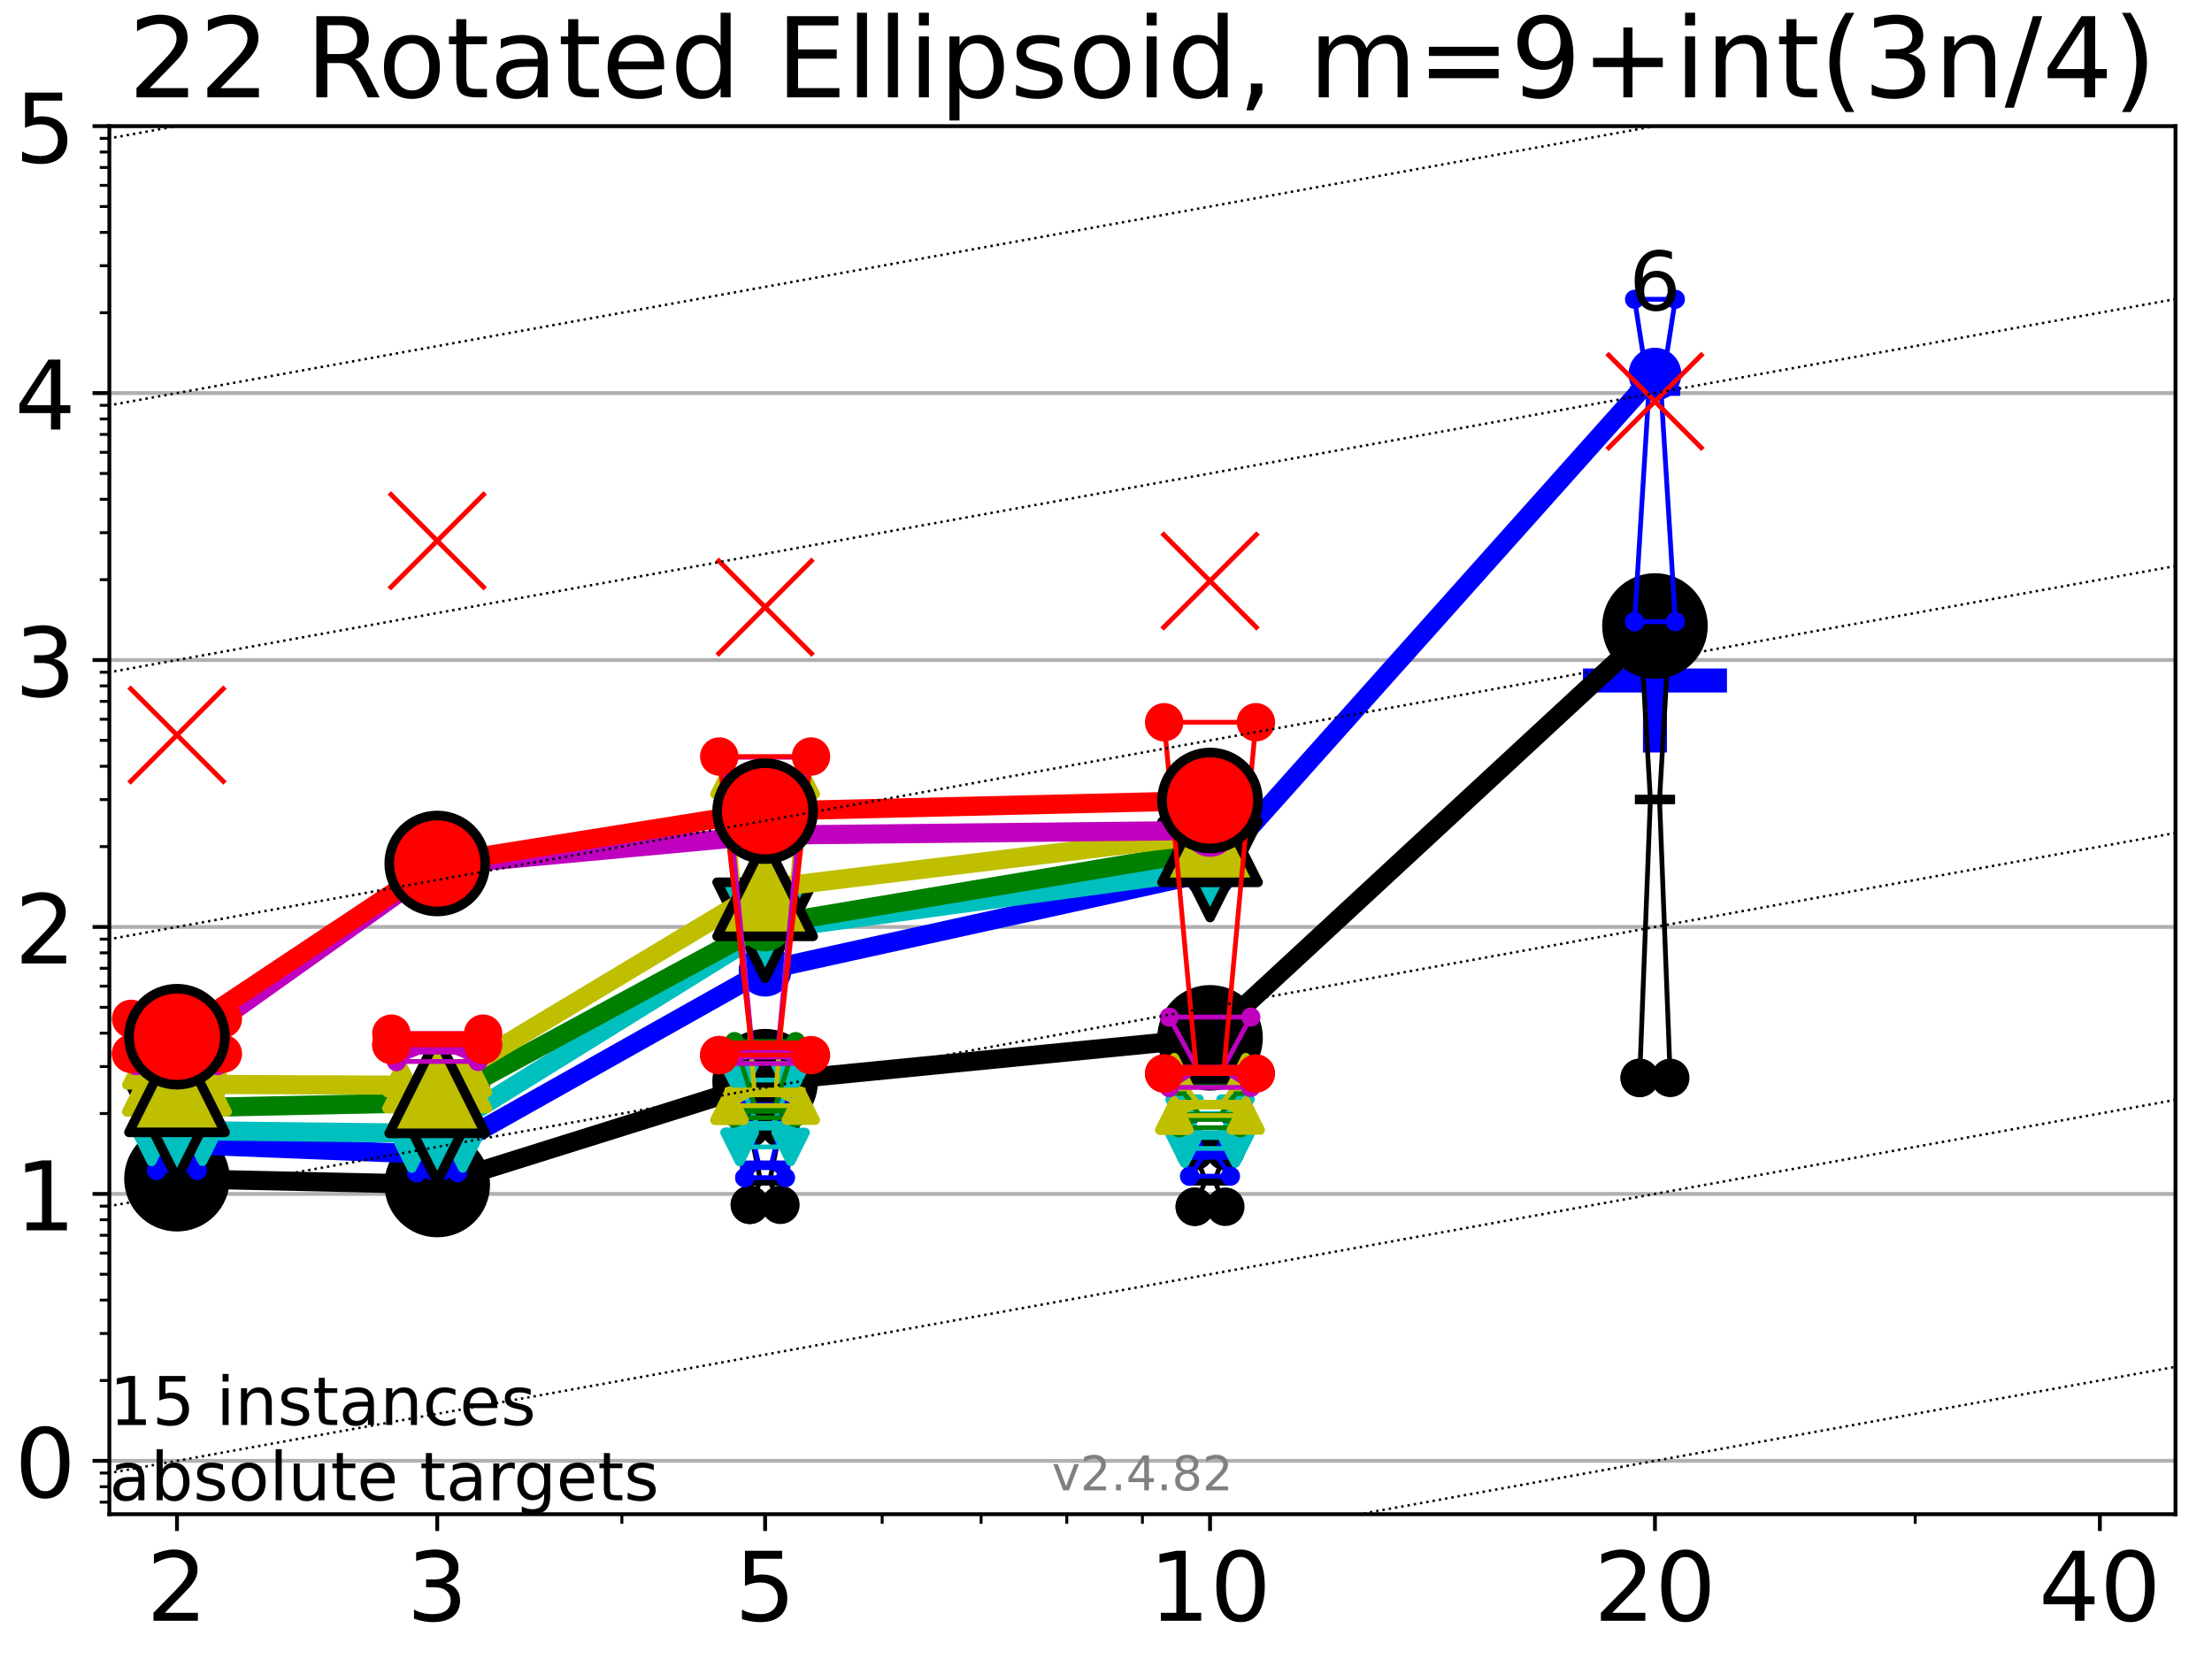 <?xml version="1.0" encoding="utf-8" standalone="no"?>
<!DOCTYPE svg PUBLIC "-//W3C//DTD SVG 1.1//EN"
  "http://www.w3.org/Graphics/SVG/1.1/DTD/svg11.dtd">
<!-- Created with matplotlib (https://matplotlib.org/) -->
<svg height="345.6pt" version="1.1" viewBox="0 0 460.8 345.6" width="460.8pt" xmlns="http://www.w3.org/2000/svg" xmlns:xlink="http://www.w3.org/1999/xlink">
 <defs>
  <style type="text/css">*{stroke-linecap:butt;stroke-linejoin:round;}</style>
 </defs>
 <g id="figure_1">
  <g id="patch_1">
   <path d="M 0 345.6 
L 460.8 345.6 
L 460.8 0 
L 0 0 
z
" style="fill:#ffffff;"/>
  </g>
  <g id="axes_1">
   <g id="patch_2">
    <path d="M 22.78 315.44 
L 453.192 315.44 
L 453.192 26.28 
L 22.78 26.28 
z
" style="fill:#ffffff;"/>
   </g>
   <g id="line2d_1">
    <defs>
     <path d="M -15 0 
L 15 0 
M 0 15 
L 0 -15 
" id="m67f3043a63" style="stroke:#0000ff;stroke-width:5;"/>
    </defs>
    <g clip-path="url(#pa7f1f404e0)">
     <use style="fill:#0000ff;stroke:#0000ff;stroke-width:5;" x="344.758" xlink:href="#m67f3043a63" y="141.763"/>
    </g>
   </g>
   <g id="matplotlib.axis_1">
    <g id="xtick_1">
     <g id="line2d_2">
      <defs>
       <path d="M 0 0 
L 0 3.5 
" id="m1c03fa836b" style="stroke:#000000;stroke-width:0.8;"/>
      </defs>
      <g>
       <use style="stroke:#000000;stroke-width:0.8;" x="36.868" xlink:href="#m1c03fa836b" y="315.44"/>
      </g>
     </g>
     <g id="text_1">
      <!-- 2 -->
      <g transform="translate(30.506 337.637)scale(0.2 -0.2)">
       <defs>
        <path d="M 19.188 8.297 
L 53.609 8.297 
L 53.609 0 
L 7.328 0 
L 7.328 8.297 
Q 12.938 14.109 22.625 23.891 
Q 32.328 33.688 34.812 36.531 
Q 39.547 41.844 41.422 45.531 
Q 43.312 49.219 43.312 52.781 
Q 43.312 58.594 39.234 62.25 
Q 35.156 65.922 28.609 65.922 
Q 23.969 65.922 18.812 64.312 
Q 13.672 62.703 7.812 59.422 
L 7.812 69.391 
Q 13.766 71.781 18.938 73 
Q 24.125 74.219 28.422 74.219 
Q 39.75 74.219 46.484 68.547 
Q 53.219 62.891 53.219 53.422 
Q 53.219 48.922 51.531 44.891 
Q 49.859 40.875 45.406 35.406 
Q 44.188 33.984 37.641 27.219 
Q 31.109 20.453 19.188 8.297 
z
" id="DejaVuSans-50"/>
       </defs>
       <use xlink:href="#DejaVuSans-50"/>
      </g>
     </g>
    </g>
    <g id="xtick_2">
     <g id="line2d_3">
      <g>
       <use style="stroke:#000000;stroke-width:0.8;" x="91.085" xlink:href="#m1c03fa836b" y="315.44"/>
      </g>
     </g>
     <g id="text_2">
      <!-- 3 -->
      <g transform="translate(84.723 337.637)scale(0.2 -0.2)">
       <defs>
        <path d="M 40.578 39.312 
Q 47.656 37.797 51.625 33 
Q 55.609 28.219 55.609 21.188 
Q 55.609 10.406 48.188 4.484 
Q 40.766 -1.422 27.094 -1.422 
Q 22.516 -1.422 17.656 -0.516 
Q 12.797 0.391 7.625 2.203 
L 7.625 11.719 
Q 11.719 9.328 16.594 8.109 
Q 21.484 6.891 26.812 6.891 
Q 36.078 6.891 40.938 10.547 
Q 45.797 14.203 45.797 21.188 
Q 45.797 27.641 41.281 31.266 
Q 36.766 34.906 28.719 34.906 
L 20.219 34.906 
L 20.219 43.016 
L 29.109 43.016 
Q 36.375 43.016 40.234 45.922 
Q 44.094 48.828 44.094 54.297 
Q 44.094 59.906 40.109 62.906 
Q 36.141 65.922 28.719 65.922 
Q 24.656 65.922 20.016 65.031 
Q 15.375 64.156 9.812 62.312 
L 9.812 71.094 
Q 15.438 72.656 20.344 73.438 
Q 25.25 74.219 29.594 74.219 
Q 40.828 74.219 47.359 69.109 
Q 53.906 64.016 53.906 55.328 
Q 53.906 49.266 50.438 45.094 
Q 46.969 40.922 40.578 39.312 
z
" id="DejaVuSans-51"/>
       </defs>
       <use xlink:href="#DejaVuSans-51"/>
      </g>
     </g>
    </g>
    <g id="xtick_3">
     <g id="line2d_4">
      <g>
       <use style="stroke:#000000;stroke-width:0.8;" x="159.39" xlink:href="#m1c03fa836b" y="315.44"/>
      </g>
     </g>
     <g id="text_3">
      <!-- 5 -->
      <g transform="translate(153.028 337.637)scale(0.2 -0.2)">
       <defs>
        <path d="M 10.797 72.906 
L 49.516 72.906 
L 49.516 64.594 
L 19.828 64.594 
L 19.828 46.734 
Q 21.969 47.469 24.109 47.828 
Q 26.266 48.188 28.422 48.188 
Q 40.625 48.188 47.75 41.5 
Q 54.891 34.812 54.891 23.391 
Q 54.891 11.625 47.562 5.094 
Q 40.234 -1.422 26.906 -1.422 
Q 22.312 -1.422 17.547 -0.641 
Q 12.797 0.141 7.719 1.703 
L 7.719 11.625 
Q 12.109 9.234 16.797 8.062 
Q 21.484 6.891 26.703 6.891 
Q 35.156 6.891 40.078 11.328 
Q 45.016 15.766 45.016 23.391 
Q 45.016 31 40.078 35.438 
Q 35.156 39.891 26.703 39.891 
Q 22.75 39.891 18.812 39.016 
Q 14.891 38.141 10.797 36.281 
z
" id="DejaVuSans-53"/>
       </defs>
       <use xlink:href="#DejaVuSans-53"/>
      </g>
     </g>
    </g>
    <g id="xtick_4">
     <g id="line2d_5">
      <g>
       <use style="stroke:#000000;stroke-width:0.8;" x="252.074" xlink:href="#m1c03fa836b" y="315.44"/>
      </g>
     </g>
     <g id="text_4">
      <!-- 10 -->
      <g transform="translate(239.349 337.637)scale(0.2 -0.2)">
       <defs>
        <path d="M 12.406 8.297 
L 28.516 8.297 
L 28.516 63.922 
L 10.984 60.406 
L 10.984 69.391 
L 28.422 72.906 
L 38.281 72.906 
L 38.281 8.297 
L 54.391 8.297 
L 54.391 0 
L 12.406 0 
z
" id="DejaVuSans-49"/>
        <path d="M 31.781 66.406 
Q 24.172 66.406 20.328 58.906 
Q 16.5 51.422 16.5 36.375 
Q 16.5 21.391 20.328 13.891 
Q 24.172 6.391 31.781 6.391 
Q 39.453 6.391 43.281 13.891 
Q 47.125 21.391 47.125 36.375 
Q 47.125 51.422 43.281 58.906 
Q 39.453 66.406 31.781 66.406 
z
M 31.781 74.219 
Q 44.047 74.219 50.516 64.516 
Q 56.984 54.828 56.984 36.375 
Q 56.984 17.969 50.516 8.266 
Q 44.047 -1.422 31.781 -1.422 
Q 19.531 -1.422 13.062 8.266 
Q 6.594 17.969 6.594 36.375 
Q 6.594 54.828 13.062 64.516 
Q 19.531 74.219 31.781 74.219 
z
" id="DejaVuSans-48"/>
       </defs>
       <use xlink:href="#DejaVuSans-49"/>
       <use x="63.623" xlink:href="#DejaVuSans-48"/>
      </g>
     </g>
    </g>
    <g id="xtick_5">
     <g id="line2d_6">
      <g>
       <use style="stroke:#000000;stroke-width:0.8;" x="344.758" xlink:href="#m1c03fa836b" y="315.44"/>
      </g>
     </g>
     <g id="text_5">
      <!-- 20 -->
      <g transform="translate(332.033 337.637)scale(0.2 -0.2)">
       <use xlink:href="#DejaVuSans-50"/>
       <use x="63.623" xlink:href="#DejaVuSans-48"/>
      </g>
     </g>
    </g>
    <g id="xtick_6">
     <g id="line2d_7">
      <g>
       <use style="stroke:#000000;stroke-width:0.8;" x="437.443" xlink:href="#m1c03fa836b" y="315.44"/>
      </g>
     </g>
     <g id="text_6">
      <!-- 40 -->
      <g transform="translate(424.718 337.637)scale(0.2 -0.2)">
       <defs>
        <path d="M 37.797 64.312 
L 12.891 25.391 
L 37.797 25.391 
z
M 35.203 72.906 
L 47.609 72.906 
L 47.609 25.391 
L 58.016 25.391 
L 58.016 17.188 
L 47.609 17.188 
L 47.609 0 
L 37.797 0 
L 37.797 17.188 
L 4.891 17.188 
L 4.891 26.703 
z
" id="DejaVuSans-52"/>
       </defs>
       <use xlink:href="#DejaVuSans-52"/>
       <use x="63.623" xlink:href="#DejaVuSans-48"/>
      </g>
     </g>
    </g>
    <g id="xtick_7">
     <g id="line2d_8">
      <defs>
       <path d="M 0 0 
L 0 2 
" id="m2353cfe730" style="stroke:#000000;stroke-width:0.6;"/>
      </defs>
      <g>
       <use style="stroke:#000000;stroke-width:0.6;" x="129.552" xlink:href="#m2353cfe730" y="315.44"/>
      </g>
     </g>
    </g>
    <g id="xtick_8">
     <g id="line2d_9">
      <g>
       <use style="stroke:#000000;stroke-width:0.6;" x="183.769" xlink:href="#m2353cfe730" y="315.44"/>
      </g>
     </g>
    </g>
    <g id="xtick_9">
     <g id="line2d_10">
      <g>
       <use style="stroke:#000000;stroke-width:0.6;" x="204.381" xlink:href="#m2353cfe730" y="315.44"/>
      </g>
     </g>
    </g>
    <g id="xtick_10">
     <g id="line2d_11">
      <g>
       <use style="stroke:#000000;stroke-width:0.6;" x="222.237" xlink:href="#m2353cfe730" y="315.44"/>
      </g>
     </g>
    </g>
    <g id="xtick_11">
     <g id="line2d_12">
      <g>
       <use style="stroke:#000000;stroke-width:0.6;" x="237.986" xlink:href="#m2353cfe730" y="315.44"/>
      </g>
     </g>
    </g>
    <g id="xtick_12">
     <g id="line2d_13">
      <g>
       <use style="stroke:#000000;stroke-width:0.6;" x="398.975" xlink:href="#m2353cfe730" y="315.44"/>
      </g>
     </g>
    </g>
   </g>
   <g id="matplotlib.axis_2">
    <g id="ytick_1">
     <g id="line2d_14">
      <path clip-path="url(#pa7f1f404e0)" d="M 22.78 304.318 
L 453.192 304.318 
" style="fill:none;stroke:#b0b0b0;stroke-linecap:square;stroke-width:0.8;"/>
     </g>
     <g id="line2d_15">
      <defs>
       <path d="M 0 0 
L -3.5 0 
" id="m88f0bc58e6" style="stroke:#000000;stroke-width:0.8;"/>
      </defs>
      <g>
       <use style="stroke:#000000;stroke-width:0.8;" x="22.78" xlink:href="#m88f0bc58e6" y="304.318"/>
      </g>
     </g>
     <g id="text_7">
      <!-- 0 -->
      <g transform="translate(3.055 311.917)scale(0.2 -0.2)">
       <use xlink:href="#DejaVuSans-48"/>
      </g>
     </g>
    </g>
    <g id="ytick_2">
     <g id="line2d_16">
      <path clip-path="url(#pa7f1f404e0)" d="M 22.78 248.711 
L 453.192 248.711 
" style="fill:none;stroke:#b0b0b0;stroke-linecap:square;stroke-width:0.8;"/>
     </g>
     <g id="line2d_17">
      <g>
       <use style="stroke:#000000;stroke-width:0.8;" x="22.78" xlink:href="#m88f0bc58e6" y="248.711"/>
      </g>
     </g>
     <g id="text_8">
      <!-- 1 -->
      <g transform="translate(3.055 256.309)scale(0.2 -0.2)">
       <use xlink:href="#DejaVuSans-49"/>
      </g>
     </g>
    </g>
    <g id="ytick_3">
     <g id="line2d_18">
      <path clip-path="url(#pa7f1f404e0)" d="M 22.78 193.103 
L 453.192 193.103 
" style="fill:none;stroke:#b0b0b0;stroke-linecap:square;stroke-width:0.8;"/>
     </g>
     <g id="line2d_19">
      <g>
       <use style="stroke:#000000;stroke-width:0.8;" x="22.78" xlink:href="#m88f0bc58e6" y="193.103"/>
      </g>
     </g>
     <g id="text_9">
      <!-- 2 -->
      <g transform="translate(3.055 200.702)scale(0.2 -0.2)">
       <use xlink:href="#DejaVuSans-50"/>
      </g>
     </g>
    </g>
    <g id="ytick_4">
     <g id="line2d_20">
      <path clip-path="url(#pa7f1f404e0)" d="M 22.78 137.495 
L 453.192 137.495 
" style="fill:none;stroke:#b0b0b0;stroke-linecap:square;stroke-width:0.8;"/>
     </g>
     <g id="line2d_21">
      <g>
       <use style="stroke:#000000;stroke-width:0.8;" x="22.78" xlink:href="#m88f0bc58e6" y="137.495"/>
      </g>
     </g>
     <g id="text_10">
      <!-- 3 -->
      <g transform="translate(3.055 145.094)scale(0.2 -0.2)">
       <use xlink:href="#DejaVuSans-51"/>
      </g>
     </g>
    </g>
    <g id="ytick_5">
     <g id="line2d_22">
      <path clip-path="url(#pa7f1f404e0)" d="M 22.78 81.888 
L 453.192 81.888 
" style="fill:none;stroke:#b0b0b0;stroke-linecap:square;stroke-width:0.8;"/>
     </g>
     <g id="line2d_23">
      <g>
       <use style="stroke:#000000;stroke-width:0.8;" x="22.78" xlink:href="#m88f0bc58e6" y="81.888"/>
      </g>
     </g>
     <g id="text_11">
      <!-- 4 -->
      <g transform="translate(3.055 89.486)scale(0.2 -0.2)">
       <use xlink:href="#DejaVuSans-52"/>
      </g>
     </g>
    </g>
    <g id="ytick_6">
     <g id="line2d_24">
      <path clip-path="url(#pa7f1f404e0)" d="M 22.78 26.28 
L 453.192 26.28 
" style="fill:none;stroke:#b0b0b0;stroke-linecap:square;stroke-width:0.8;"/>
     </g>
     <g id="line2d_25">
      <g>
       <use style="stroke:#000000;stroke-width:0.8;" x="22.78" xlink:href="#m88f0bc58e6" y="26.28"/>
      </g>
     </g>
     <g id="text_12">
      <!-- 5 -->
      <g transform="translate(3.055 33.878)scale(0.2 -0.2)">
       <use xlink:href="#DejaVuSans-53"/>
      </g>
     </g>
    </g>
    <g id="ytick_7">
     <g id="line2d_26">
      <defs>
       <path d="M 0 0 
L -2 0 
" id="mfdaefe32c9" style="stroke:#000000;stroke-width:0.6;"/>
      </defs>
      <g>
       <use style="stroke:#000000;stroke-width:0.6;" x="22.78" xlink:href="#mfdaefe32c9" y="312.932"/>
      </g>
     </g>
    </g>
    <g id="ytick_8">
     <g id="line2d_27">
      <g>
       <use style="stroke:#000000;stroke-width:0.6;" x="22.78" xlink:href="#mfdaefe32c9" y="309.707"/>
      </g>
     </g>
    </g>
    <g id="ytick_9">
     <g id="line2d_28">
      <g>
       <use style="stroke:#000000;stroke-width:0.6;" x="22.78" xlink:href="#mfdaefe32c9" y="306.863"/>
      </g>
     </g>
    </g>
    <g id="ytick_10">
     <g id="line2d_29">
      <g>
       <use style="stroke:#000000;stroke-width:0.6;" x="22.78" xlink:href="#mfdaefe32c9" y="287.579"/>
      </g>
     </g>
    </g>
    <g id="ytick_11">
     <g id="line2d_30">
      <g>
       <use style="stroke:#000000;stroke-width:0.6;" x="22.78" xlink:href="#mfdaefe32c9" y="277.787"/>
      </g>
     </g>
    </g>
    <g id="ytick_12">
     <g id="line2d_31">
      <g>
       <use style="stroke:#000000;stroke-width:0.6;" x="22.78" xlink:href="#mfdaefe32c9" y="270.839"/>
      </g>
     </g>
    </g>
    <g id="ytick_13">
     <g id="line2d_32">
      <g>
       <use style="stroke:#000000;stroke-width:0.6;" x="22.78" xlink:href="#mfdaefe32c9" y="265.45"/>
      </g>
     </g>
    </g>
    <g id="ytick_14">
     <g id="line2d_33">
      <g>
       <use style="stroke:#000000;stroke-width:0.6;" x="22.78" xlink:href="#mfdaefe32c9" y="261.047"/>
      </g>
     </g>
    </g>
    <g id="ytick_15">
     <g id="line2d_34">
      <g>
       <use style="stroke:#000000;stroke-width:0.6;" x="22.78" xlink:href="#mfdaefe32c9" y="257.325"/>
      </g>
     </g>
    </g>
    <g id="ytick_16">
     <g id="line2d_35">
      <g>
       <use style="stroke:#000000;stroke-width:0.6;" x="22.78" xlink:href="#mfdaefe32c9" y="254.1"/>
      </g>
     </g>
    </g>
    <g id="ytick_17">
     <g id="line2d_36">
      <g>
       <use style="stroke:#000000;stroke-width:0.6;" x="22.78" xlink:href="#mfdaefe32c9" y="251.255"/>
      </g>
     </g>
    </g>
    <g id="ytick_18">
     <g id="line2d_37">
      <g>
       <use style="stroke:#000000;stroke-width:0.6;" x="22.78" xlink:href="#mfdaefe32c9" y="231.971"/>
      </g>
     </g>
    </g>
    <g id="ytick_19">
     <g id="line2d_38">
      <g>
       <use style="stroke:#000000;stroke-width:0.6;" x="22.78" xlink:href="#mfdaefe32c9" y="222.179"/>
      </g>
     </g>
    </g>
    <g id="ytick_20">
     <g id="line2d_39">
      <g>
       <use style="stroke:#000000;stroke-width:0.6;" x="22.78" xlink:href="#mfdaefe32c9" y="215.232"/>
      </g>
     </g>
    </g>
    <g id="ytick_21">
     <g id="line2d_40">
      <g>
       <use style="stroke:#000000;stroke-width:0.6;" x="22.78" xlink:href="#mfdaefe32c9" y="209.843"/>
      </g>
     </g>
    </g>
    <g id="ytick_22">
     <g id="line2d_41">
      <g>
       <use style="stroke:#000000;stroke-width:0.6;" x="22.78" xlink:href="#mfdaefe32c9" y="205.44"/>
      </g>
     </g>
    </g>
    <g id="ytick_23">
     <g id="line2d_42">
      <g>
       <use style="stroke:#000000;stroke-width:0.6;" x="22.78" xlink:href="#mfdaefe32c9" y="201.717"/>
      </g>
     </g>
    </g>
    <g id="ytick_24">
     <g id="line2d_43">
      <g>
       <use style="stroke:#000000;stroke-width:0.6;" x="22.78" xlink:href="#mfdaefe32c9" y="198.492"/>
      </g>
     </g>
    </g>
    <g id="ytick_25">
     <g id="line2d_44">
      <g>
       <use style="stroke:#000000;stroke-width:0.6;" x="22.78" xlink:href="#mfdaefe32c9" y="195.648"/>
      </g>
     </g>
    </g>
    <g id="ytick_26">
     <g id="line2d_45">
      <g>
       <use style="stroke:#000000;stroke-width:0.6;" x="22.78" xlink:href="#mfdaefe32c9" y="176.364"/>
      </g>
     </g>
    </g>
    <g id="ytick_27">
     <g id="line2d_46">
      <g>
       <use style="stroke:#000000;stroke-width:0.6;" x="22.78" xlink:href="#mfdaefe32c9" y="166.571"/>
      </g>
     </g>
    </g>
    <g id="ytick_28">
     <g id="line2d_47">
      <g>
       <use style="stroke:#000000;stroke-width:0.6;" x="22.78" xlink:href="#mfdaefe32c9" y="159.624"/>
      </g>
     </g>
    </g>
    <g id="ytick_29">
     <g id="line2d_48">
      <g>
       <use style="stroke:#000000;stroke-width:0.6;" x="22.78" xlink:href="#mfdaefe32c9" y="154.235"/>
      </g>
     </g>
    </g>
    <g id="ytick_30">
     <g id="line2d_49">
      <g>
       <use style="stroke:#000000;stroke-width:0.6;" x="22.78" xlink:href="#mfdaefe32c9" y="149.832"/>
      </g>
     </g>
    </g>
    <g id="ytick_31">
     <g id="line2d_50">
      <g>
       <use style="stroke:#000000;stroke-width:0.6;" x="22.78" xlink:href="#mfdaefe32c9" y="146.109"/>
      </g>
     </g>
    </g>
    <g id="ytick_32">
     <g id="line2d_51">
      <g>
       <use style="stroke:#000000;stroke-width:0.6;" x="22.78" xlink:href="#mfdaefe32c9" y="142.884"/>
      </g>
     </g>
    </g>
    <g id="ytick_33">
     <g id="line2d_52">
      <g>
       <use style="stroke:#000000;stroke-width:0.6;" x="22.78" xlink:href="#mfdaefe32c9" y="140.04"/>
      </g>
     </g>
    </g>
    <g id="ytick_34">
     <g id="line2d_53">
      <g>
       <use style="stroke:#000000;stroke-width:0.6;" x="22.78" xlink:href="#mfdaefe32c9" y="120.756"/>
      </g>
     </g>
    </g>
    <g id="ytick_35">
     <g id="line2d_54">
      <g>
       <use style="stroke:#000000;stroke-width:0.6;" x="22.78" xlink:href="#mfdaefe32c9" y="110.964"/>
      </g>
     </g>
    </g>
    <g id="ytick_36">
     <g id="line2d_55">
      <g>
       <use style="stroke:#000000;stroke-width:0.6;" x="22.78" xlink:href="#mfdaefe32c9" y="104.016"/>
      </g>
     </g>
    </g>
    <g id="ytick_37">
     <g id="line2d_56">
      <g>
       <use style="stroke:#000000;stroke-width:0.6;" x="22.78" xlink:href="#mfdaefe32c9" y="98.627"/>
      </g>
     </g>
    </g>
    <g id="ytick_38">
     <g id="line2d_57">
      <g>
       <use style="stroke:#000000;stroke-width:0.6;" x="22.78" xlink:href="#mfdaefe32c9" y="94.224"/>
      </g>
     </g>
    </g>
    <g id="ytick_39">
     <g id="line2d_58">
      <g>
       <use style="stroke:#000000;stroke-width:0.6;" x="22.78" xlink:href="#mfdaefe32c9" y="90.501"/>
      </g>
     </g>
    </g>
    <g id="ytick_40">
     <g id="line2d_59">
      <g>
       <use style="stroke:#000000;stroke-width:0.6;" x="22.78" xlink:href="#mfdaefe32c9" y="87.277"/>
      </g>
     </g>
    </g>
    <g id="ytick_41">
     <g id="line2d_60">
      <g>
       <use style="stroke:#000000;stroke-width:0.6;" x="22.78" xlink:href="#mfdaefe32c9" y="84.432"/>
      </g>
     </g>
    </g>
    <g id="ytick_42">
     <g id="line2d_61">
      <g>
       <use style="stroke:#000000;stroke-width:0.6;" x="22.78" xlink:href="#mfdaefe32c9" y="65.148"/>
      </g>
     </g>
    </g>
    <g id="ytick_43">
     <g id="line2d_62">
      <g>
       <use style="stroke:#000000;stroke-width:0.6;" x="22.78" xlink:href="#mfdaefe32c9" y="55.356"/>
      </g>
     </g>
    </g>
    <g id="ytick_44">
     <g id="line2d_63">
      <g>
       <use style="stroke:#000000;stroke-width:0.6;" x="22.78" xlink:href="#mfdaefe32c9" y="48.409"/>
      </g>
     </g>
    </g>
    <g id="ytick_45">
     <g id="line2d_64">
      <g>
       <use style="stroke:#000000;stroke-width:0.6;" x="22.78" xlink:href="#mfdaefe32c9" y="43.02"/>
      </g>
     </g>
    </g>
    <g id="ytick_46">
     <g id="line2d_65">
      <g>
       <use style="stroke:#000000;stroke-width:0.6;" x="22.78" xlink:href="#mfdaefe32c9" y="38.617"/>
      </g>
     </g>
    </g>
    <g id="ytick_47">
     <g id="line2d_66">
      <g>
       <use style="stroke:#000000;stroke-width:0.6;" x="22.78" xlink:href="#mfdaefe32c9" y="34.894"/>
      </g>
     </g>
    </g>
    <g id="ytick_48">
     <g id="line2d_67">
      <g>
       <use style="stroke:#000000;stroke-width:0.6;" x="22.78" xlink:href="#mfdaefe32c9" y="31.669"/>
      </g>
     </g>
    </g>
    <g id="ytick_49">
     <g id="line2d_68">
      <g>
       <use style="stroke:#000000;stroke-width:0.6;" x="22.78" xlink:href="#mfdaefe32c9" y="28.824"/>
      </g>
     </g>
    </g>
   </g>
   <g id="line2d_69">
    <path clip-path="url(#pa7f1f404e0)" d="M 33.682 249.95 
L 35.912 244.308 
L 33.682 242.375 
L 40.054 242.375 
L 37.824 244.308 
L 40.054 249.95 
L 33.682 249.95 
" style="fill:none;stroke:#000000;stroke-linecap:square;"/>
   </g>
   <g id="line2d_70">
    <path clip-path="url(#pa7f1f404e0)" d="M 33.682 249.95 
L 40.054 249.95 
L 40.054 242.375 
L 33.682 242.375 
L 33.682 249.95 
" style="fill:none;"/>
    <defs>
     <path d="M 0 3 
C 0.796 3 1.559 2.684 2.121 2.121 
C 2.684 1.559 3 0.796 3 0 
C 3 -0.796 2.684 -1.559 2.121 -2.121 
C 1.559 -2.684 0.796 -3 0 -3 
C -0.796 -3 -1.559 -2.684 -2.121 -2.121 
C -2.684 -1.559 -3 -0.796 -3 0 
C -3 0.796 -2.684 1.559 -2.121 2.121 
C -1.559 2.684 -0.796 3 0 3 
z
" id="ma4814189de" style="stroke:#000000;stroke-width:2;"/>
    </defs>
    <g clip-path="url(#pa7f1f404e0)">
     <use style="stroke:#000000;stroke-width:2;" x="33.682" xlink:href="#ma4814189de" y="249.95"/>
     <use style="stroke:#000000;stroke-width:2;" x="40.054" xlink:href="#ma4814189de" y="249.95"/>
     <use style="stroke:#000000;stroke-width:2;" x="40.054" xlink:href="#ma4814189de" y="242.375"/>
     <use style="stroke:#000000;stroke-width:2;" x="33.682" xlink:href="#ma4814189de" y="242.375"/>
     <use style="stroke:#000000;stroke-width:2;" x="33.682" xlink:href="#ma4814189de" y="249.95"/>
    </g>
   </g>
   <g id="line2d_71">
    <path clip-path="url(#pa7f1f404e0)" d="M 33.682 244.308 
L 40.054 244.308 
" style="fill:none;stroke:#000000;stroke-linecap:square;stroke-width:2;"/>
   </g>
   <g id="line2d_72">
    <path clip-path="url(#pa7f1f404e0)" d="M 87.899 249.53 
L 90.129 245.688 
L 87.899 244.645 
L 94.271 244.645 
L 92.041 245.688 
L 94.271 249.53 
L 87.899 249.53 
" style="fill:none;stroke:#000000;stroke-linecap:square;"/>
   </g>
   <g id="line2d_73">
    <path clip-path="url(#pa7f1f404e0)" d="M 87.899 249.53 
L 94.271 249.53 
L 94.271 244.645 
L 87.899 244.645 
L 87.899 249.53 
" style="fill:none;"/>
    <g clip-path="url(#pa7f1f404e0)">
     <use style="stroke:#000000;stroke-width:2;" x="87.899" xlink:href="#ma4814189de" y="249.53"/>
     <use style="stroke:#000000;stroke-width:2;" x="94.271" xlink:href="#ma4814189de" y="249.53"/>
     <use style="stroke:#000000;stroke-width:2;" x="94.271" xlink:href="#ma4814189de" y="244.645"/>
     <use style="stroke:#000000;stroke-width:2;" x="87.899" xlink:href="#ma4814189de" y="244.645"/>
     <use style="stroke:#000000;stroke-width:2;" x="87.899" xlink:href="#ma4814189de" y="249.53"/>
    </g>
   </g>
   <g id="line2d_74">
    <path clip-path="url(#pa7f1f404e0)" d="M 87.899 245.688 
L 94.271 245.688 
" style="fill:none;stroke:#000000;stroke-linecap:square;stroke-width:2;"/>
   </g>
   <g id="line2d_75">
    <path clip-path="url(#pa7f1f404e0)" d="M 156.204 250.988 
L 158.434 245.974 
L 156.204 235.058 
L 162.576 235.058 
L 160.346 245.974 
L 162.576 250.988 
L 156.204 250.988 
" style="fill:none;stroke:#000000;stroke-linecap:square;"/>
   </g>
   <g id="line2d_76">
    <path clip-path="url(#pa7f1f404e0)" d="M 156.204 250.988 
L 162.576 250.988 
L 162.576 235.058 
L 156.204 235.058 
L 156.204 250.988 
" style="fill:none;"/>
    <g clip-path="url(#pa7f1f404e0)">
     <use style="stroke:#000000;stroke-width:2;" x="156.204" xlink:href="#ma4814189de" y="250.988"/>
     <use style="stroke:#000000;stroke-width:2;" x="162.576" xlink:href="#ma4814189de" y="250.988"/>
     <use style="stroke:#000000;stroke-width:2;" x="162.576" xlink:href="#ma4814189de" y="235.058"/>
     <use style="stroke:#000000;stroke-width:2;" x="156.204" xlink:href="#ma4814189de" y="235.058"/>
     <use style="stroke:#000000;stroke-width:2;" x="156.204" xlink:href="#ma4814189de" y="250.988"/>
    </g>
   </g>
   <g id="line2d_77">
    <path clip-path="url(#pa7f1f404e0)" d="M 156.204 245.974 
L 162.576 245.974 
" style="fill:none;stroke:#000000;stroke-linecap:square;stroke-width:2;"/>
   </g>
   <g id="line2d_78">
    <path clip-path="url(#pa7f1f404e0)" d="M 248.888 251.39 
L 251.118 245.974 
L 248.888 239.821 
L 255.26 239.821 
L 253.03 245.974 
L 255.26 251.39 
L 248.888 251.39 
" style="fill:none;stroke:#000000;stroke-linecap:square;"/>
   </g>
   <g id="line2d_79">
    <path clip-path="url(#pa7f1f404e0)" d="M 248.888 251.39 
L 255.26 251.39 
L 255.26 239.821 
L 248.888 239.821 
L 248.888 251.39 
" style="fill:none;"/>
    <g clip-path="url(#pa7f1f404e0)">
     <use style="stroke:#000000;stroke-width:2;" x="248.888" xlink:href="#ma4814189de" y="251.39"/>
     <use style="stroke:#000000;stroke-width:2;" x="255.26" xlink:href="#ma4814189de" y="251.39"/>
     <use style="stroke:#000000;stroke-width:2;" x="255.26" xlink:href="#ma4814189de" y="239.821"/>
     <use style="stroke:#000000;stroke-width:2;" x="248.888" xlink:href="#ma4814189de" y="239.821"/>
     <use style="stroke:#000000;stroke-width:2;" x="248.888" xlink:href="#ma4814189de" y="251.39"/>
    </g>
   </g>
   <g id="line2d_80">
    <path clip-path="url(#pa7f1f404e0)" d="M 248.888 245.974 
L 255.26 245.974 
" style="fill:none;stroke:#000000;stroke-linecap:square;stroke-width:2;"/>
   </g>
   <g id="line2d_81">
    <path clip-path="url(#pa7f1f404e0)" d="M 341.572 224.545 
L 343.803 166.551 
L 341.572 128.077 
L 347.945 128.077 
L 345.714 166.551 
L 347.945 224.545 
L 341.572 224.545 
" style="fill:none;stroke:#000000;stroke-linecap:square;"/>
   </g>
   <g id="line2d_82">
    <path clip-path="url(#pa7f1f404e0)" d="M 341.572 224.545 
L 347.945 224.545 
L 347.945 128.077 
L 341.572 128.077 
L 341.572 224.545 
" style="fill:none;"/>
    <g clip-path="url(#pa7f1f404e0)">
     <use style="stroke:#000000;stroke-width:2;" x="341.572" xlink:href="#ma4814189de" y="224.545"/>
     <use style="stroke:#000000;stroke-width:2;" x="347.945" xlink:href="#ma4814189de" y="224.545"/>
     <use style="stroke:#000000;stroke-width:2;" x="347.945" xlink:href="#ma4814189de" y="128.077"/>
     <use style="stroke:#000000;stroke-width:2;" x="341.572" xlink:href="#ma4814189de" y="128.077"/>
     <use style="stroke:#000000;stroke-width:2;" x="341.572" xlink:href="#ma4814189de" y="224.545"/>
    </g>
   </g>
   <g id="line2d_83">
    <path clip-path="url(#pa7f1f404e0)" d="M 341.572 166.551 
L 347.945 166.551 
" style="fill:none;stroke:#000000;stroke-linecap:square;stroke-width:2;"/>
   </g>
   <g id="line2d_84">
    <path clip-path="url(#pa7f1f404e0)" d="M 36.868 245.546 
L 91.085 246.753 
" style="fill:none;stroke:#000000;stroke-linecap:square;stroke-width:4;"/>
   </g>
   <g id="line2d_85">
    <path clip-path="url(#pa7f1f404e0)" d="M 91.085 246.753 
L 159.39 225.34 
" style="fill:none;stroke:#000000;stroke-linecap:square;stroke-width:4;"/>
   </g>
   <g id="line2d_86">
    <path clip-path="url(#pa7f1f404e0)" d="M 159.39 225.34 
L 252.074 216.201 
" style="fill:none;stroke:#000000;stroke-linecap:square;stroke-width:4;"/>
   </g>
   <g id="line2d_87">
    <path clip-path="url(#pa7f1f404e0)" d="M 252.074 216.201 
L 344.758 130.406 
" style="fill:none;stroke:#000000;stroke-linecap:square;stroke-width:4;"/>
   </g>
   <g id="line2d_88">
    <path clip-path="url(#pa7f1f404e0)" d="M 36.868 245.546 
L 91.085 246.753 
L 159.39 225.34 
L 252.074 216.201 
L 344.758 130.406 
" style="fill:none;"/>
    <defs>
     <path d="M 0 10 
C 2.652 10 5.196 8.946 7.071 7.071 
C 8.946 5.196 10 2.652 10 0 
C 10 -2.652 8.946 -5.196 7.071 -7.071 
C 5.196 -8.946 2.652 -10 0 -10 
C -2.652 -10 -5.196 -8.946 -7.071 -7.071 
C -8.946 -5.196 -10 -2.652 -10 0 
C -10 2.652 -8.946 5.196 -7.071 7.071 
C -5.196 8.946 -2.652 10 0 10 
z
" id="m9f209298e0" style="stroke:#000000;stroke-width:2;"/>
    </defs>
    <g clip-path="url(#pa7f1f404e0)">
     <use style="stroke:#000000;stroke-width:2;" x="36.868" xlink:href="#m9f209298e0" y="245.546"/>
     <use style="stroke:#000000;stroke-width:2;" x="91.085" xlink:href="#m9f209298e0" y="246.753"/>
     <use style="stroke:#000000;stroke-width:2;" x="159.39" xlink:href="#m9f209298e0" y="225.34"/>
     <use style="stroke:#000000;stroke-width:2;" x="252.074" xlink:href="#m9f209298e0" y="216.201"/>
     <use style="stroke:#000000;stroke-width:2;" x="344.758" xlink:href="#m9f209298e0" y="130.406"/>
    </g>
   </g>
   <g id="line2d_89">
    <path clip-path="url(#pa7f1f404e0)" d="M 32.62 243.81 
L 35.594 238.919 
L 32.62 235.896 
L 41.116 235.896 
L 38.143 238.919 
L 41.116 243.81 
L 32.62 243.81 
" style="fill:none;stroke:#0000ff;stroke-linecap:square;"/>
   </g>
   <g id="line2d_90">
    <path clip-path="url(#pa7f1f404e0)" d="M 32.62 243.81 
L 41.116 243.81 
L 41.116 235.896 
L 32.62 235.896 
L 32.62 243.81 
" style="fill:none;"/>
    <defs>
     <path d="M 0 1.5 
C 0.398 1.5 0.779 1.342 1.061 1.061 
C 1.342 0.779 1.5 0.398 1.5 0 
C 1.5 -0.398 1.342 -0.779 1.061 -1.061 
C 0.779 -1.342 0.398 -1.5 0 -1.5 
C -0.398 -1.5 -0.779 -1.342 -1.061 -1.061 
C -1.342 -0.779 -1.5 -0.398 -1.5 0 
C -1.5 0.398 -1.342 0.779 -1.061 1.061 
C -0.779 1.342 -0.398 1.5 0 1.5 
z
" id="m359aef61d3" style="stroke:#0000ff;"/>
    </defs>
    <g clip-path="url(#pa7f1f404e0)">
     <use style="fill:#0000ff;stroke:#0000ff;" x="32.62" xlink:href="#m359aef61d3" y="243.81"/>
     <use style="fill:#0000ff;stroke:#0000ff;" x="41.116" xlink:href="#m359aef61d3" y="243.81"/>
     <use style="fill:#0000ff;stroke:#0000ff;" x="41.116" xlink:href="#m359aef61d3" y="235.896"/>
     <use style="fill:#0000ff;stroke:#0000ff;" x="32.62" xlink:href="#m359aef61d3" y="235.896"/>
     <use style="fill:#0000ff;stroke:#0000ff;" x="32.62" xlink:href="#m359aef61d3" y="243.81"/>
    </g>
   </g>
   <g id="line2d_91">
    <path clip-path="url(#pa7f1f404e0)" d="M 32.62 238.919 
L 41.116 238.919 
" style="fill:none;stroke:#0000ff;stroke-linecap:square;stroke-width:2;"/>
   </g>
   <g id="line2d_92">
    <path clip-path="url(#pa7f1f404e0)" d="M 86.837 244.308 
L 89.811 240.585 
L 86.837 239.461 
L 95.333 239.461 
L 92.359 240.585 
L 95.333 244.308 
L 86.837 244.308 
" style="fill:none;stroke:#0000ff;stroke-linecap:square;"/>
   </g>
   <g id="line2d_93">
    <path clip-path="url(#pa7f1f404e0)" d="M 86.837 244.308 
L 95.333 244.308 
L 95.333 239.461 
L 86.837 239.461 
L 86.837 244.308 
" style="fill:none;"/>
    <g clip-path="url(#pa7f1f404e0)">
     <use style="fill:#0000ff;stroke:#0000ff;" x="86.837" xlink:href="#m359aef61d3" y="244.308"/>
     <use style="fill:#0000ff;stroke:#0000ff;" x="95.333" xlink:href="#m359aef61d3" y="244.308"/>
     <use style="fill:#0000ff;stroke:#0000ff;" x="95.333" xlink:href="#m359aef61d3" y="239.461"/>
     <use style="fill:#0000ff;stroke:#0000ff;" x="86.837" xlink:href="#m359aef61d3" y="239.461"/>
     <use style="fill:#0000ff;stroke:#0000ff;" x="86.837" xlink:href="#m359aef61d3" y="244.308"/>
    </g>
   </g>
   <g id="line2d_94">
    <path clip-path="url(#pa7f1f404e0)" d="M 86.837 240.585 
L 95.333 240.585 
" style="fill:none;stroke:#0000ff;stroke-linecap:square;stroke-width:2;"/>
   </g>
   <g id="line2d_95">
    <path clip-path="url(#pa7f1f404e0)" d="M 155.142 245.336 
L 158.116 242.749 
L 155.142 230.113 
L 163.638 230.113 
L 160.665 242.749 
L 163.638 245.336 
L 155.142 245.336 
" style="fill:none;stroke:#0000ff;stroke-linecap:square;"/>
   </g>
   <g id="line2d_96">
    <path clip-path="url(#pa7f1f404e0)" d="M 155.142 245.336 
L 163.638 245.336 
L 163.638 230.113 
L 155.142 230.113 
L 155.142 245.336 
" style="fill:none;"/>
    <g clip-path="url(#pa7f1f404e0)">
     <use style="fill:#0000ff;stroke:#0000ff;" x="155.142" xlink:href="#m359aef61d3" y="245.336"/>
     <use style="fill:#0000ff;stroke:#0000ff;" x="163.638" xlink:href="#m359aef61d3" y="245.336"/>
     <use style="fill:#0000ff;stroke:#0000ff;" x="163.638" xlink:href="#m359aef61d3" y="230.113"/>
     <use style="fill:#0000ff;stroke:#0000ff;" x="155.142" xlink:href="#m359aef61d3" y="230.113"/>
     <use style="fill:#0000ff;stroke:#0000ff;" x="155.142" xlink:href="#m359aef61d3" y="245.336"/>
    </g>
   </g>
   <g id="line2d_97">
    <path clip-path="url(#pa7f1f404e0)" d="M 155.142 242.749 
L 163.638 242.749 
" style="fill:none;stroke:#0000ff;stroke-linecap:square;stroke-width:2;"/>
   </g>
   <g id="line2d_98">
    <path clip-path="url(#pa7f1f404e0)" d="M 247.826 245.023 
L 250.8 240.585 
L 247.826 232.645 
L 256.322 232.645 
L 253.349 240.585 
L 256.322 245.023 
L 247.826 245.023 
" style="fill:none;stroke:#0000ff;stroke-linecap:square;"/>
   </g>
   <g id="line2d_99">
    <path clip-path="url(#pa7f1f404e0)" d="M 247.826 245.023 
L 256.322 245.023 
L 256.322 232.645 
L 247.826 232.645 
L 247.826 245.023 
" style="fill:none;"/>
    <g clip-path="url(#pa7f1f404e0)">
     <use style="fill:#0000ff;stroke:#0000ff;" x="247.826" xlink:href="#m359aef61d3" y="245.023"/>
     <use style="fill:#0000ff;stroke:#0000ff;" x="256.322" xlink:href="#m359aef61d3" y="245.023"/>
     <use style="fill:#0000ff;stroke:#0000ff;" x="256.322" xlink:href="#m359aef61d3" y="232.645"/>
     <use style="fill:#0000ff;stroke:#0000ff;" x="247.826" xlink:href="#m359aef61d3" y="232.645"/>
     <use style="fill:#0000ff;stroke:#0000ff;" x="247.826" xlink:href="#m359aef61d3" y="245.023"/>
    </g>
   </g>
   <g id="line2d_100">
    <path clip-path="url(#pa7f1f404e0)" d="M 247.826 240.585 
L 256.322 240.585 
" style="fill:none;stroke:#0000ff;stroke-linecap:square;stroke-width:2;"/>
   </g>
   <g id="line2d_101">
    <path clip-path="url(#pa7f1f404e0)" d="M 340.51 129.505 
L 343.484 81.468 
L 340.51 62.347 
L 349.007 62.347 
L 346.033 81.468 
L 349.007 129.505 
L 340.51 129.505 
" style="fill:none;stroke:#0000ff;stroke-linecap:square;"/>
   </g>
   <g id="line2d_102">
    <path clip-path="url(#pa7f1f404e0)" d="M 340.51 129.505 
L 349.007 129.505 
L 349.007 62.347 
L 340.51 62.347 
L 340.51 129.505 
" style="fill:none;"/>
    <g clip-path="url(#pa7f1f404e0)">
     <use style="fill:#0000ff;stroke:#0000ff;" x="340.51" xlink:href="#m359aef61d3" y="129.505"/>
     <use style="fill:#0000ff;stroke:#0000ff;" x="349.007" xlink:href="#m359aef61d3" y="129.505"/>
     <use style="fill:#0000ff;stroke:#0000ff;" x="349.007" xlink:href="#m359aef61d3" y="62.347"/>
     <use style="fill:#0000ff;stroke:#0000ff;" x="340.51" xlink:href="#m359aef61d3" y="62.347"/>
     <use style="fill:#0000ff;stroke:#0000ff;" x="340.51" xlink:href="#m359aef61d3" y="129.505"/>
    </g>
   </g>
   <g id="line2d_103">
    <path clip-path="url(#pa7f1f404e0)" d="M 340.51 81.468 
L 349.007 81.468 
" style="fill:none;stroke:#0000ff;stroke-linecap:square;stroke-width:2;"/>
   </g>
   <g id="line2d_104">
    <path clip-path="url(#pa7f1f404e0)" d="M 36.868 238.388 
L 91.085 240.508 
" style="fill:none;stroke:#0000ff;stroke-linecap:square;stroke-width:4;"/>
   </g>
   <g id="line2d_105">
    <path clip-path="url(#pa7f1f404e0)" d="M 91.085 240.508 
L 159.39 202.106 
" style="fill:none;stroke:#0000ff;stroke-linecap:square;stroke-width:4;"/>
   </g>
   <g id="line2d_106">
    <path clip-path="url(#pa7f1f404e0)" d="M 159.39 202.106 
L 252.074 181.673 
" style="fill:none;stroke:#0000ff;stroke-linecap:square;stroke-width:4;"/>
   </g>
   <g id="line2d_107">
    <path clip-path="url(#pa7f1f404e0)" d="M 252.074 181.673 
L 344.758 77.94 
" style="fill:none;stroke:#0000ff;stroke-linecap:square;stroke-width:4;"/>
   </g>
   <g id="line2d_108">
    <path clip-path="url(#pa7f1f404e0)" d="M 36.868 238.388 
L 91.085 240.508 
L 159.39 202.106 
L 252.074 181.673 
L 344.758 77.94 
" style="fill:none;"/>
    <defs>
     <path d="M 0 5 
C 1.326 5 2.598 4.473 3.536 3.536 
C 4.473 2.598 5 1.326 5 0 
C 5 -1.326 4.473 -2.598 3.536 -3.536 
C 2.598 -4.473 1.326 -5 0 -5 
C -1.326 -5 -2.598 -4.473 -3.536 -3.536 
C -4.473 -2.598 -5 -1.326 -5 0 
C -5 1.326 -4.473 2.598 -3.536 3.536 
C -2.598 4.473 -1.326 5 0 5 
z
" id="m6521f7f2ac" style="stroke:#0000ff;"/>
    </defs>
    <g clip-path="url(#pa7f1f404e0)">
     <use style="fill:#0000ff;stroke:#0000ff;" x="36.868" xlink:href="#m6521f7f2ac" y="238.388"/>
     <use style="fill:#0000ff;stroke:#0000ff;" x="91.085" xlink:href="#m6521f7f2ac" y="240.508"/>
     <use style="fill:#0000ff;stroke:#0000ff;" x="159.39" xlink:href="#m6521f7f2ac" y="202.106"/>
     <use style="fill:#0000ff;stroke:#0000ff;" x="252.074" xlink:href="#m6521f7f2ac" y="181.673"/>
     <use style="fill:#0000ff;stroke:#0000ff;" x="344.758" xlink:href="#m6521f7f2ac" y="77.94"/>
    </g>
   </g>
   <g id="line2d_109">
    <path clip-path="url(#pa7f1f404e0)" d="M 31.558 238.919 
L 35.275 235.896 
L 31.558 233.53 
L 42.178 233.53 
L 38.461 235.896 
L 42.178 238.919 
L 31.558 238.919 
" style="fill:none;stroke:#00bfbf;stroke-linecap:square;"/>
   </g>
   <g id="line2d_110">
    <path clip-path="url(#pa7f1f404e0)" d="M 31.558 238.919 
L 42.178 238.919 
L 42.178 233.53 
L 31.558 233.53 
L 31.558 238.919 
" style="fill:none;"/>
    <defs>
     <path d="M -0 3 
L 3 -3 
L -3 -3 
z
" id="m813f39fcea" style="stroke:#00bfbf;stroke-linejoin:miter;stroke-width:2;"/>
    </defs>
    <g clip-path="url(#pa7f1f404e0)">
     <use style="fill:#00bfbf;stroke:#00bfbf;stroke-linejoin:miter;stroke-width:2;" x="31.558" xlink:href="#m813f39fcea" y="238.919"/>
     <use style="fill:#00bfbf;stroke:#00bfbf;stroke-linejoin:miter;stroke-width:2;" x="42.178" xlink:href="#m813f39fcea" y="238.919"/>
     <use style="fill:#00bfbf;stroke:#00bfbf;stroke-linejoin:miter;stroke-width:2;" x="42.178" xlink:href="#m813f39fcea" y="233.53"/>
     <use style="fill:#00bfbf;stroke:#00bfbf;stroke-linejoin:miter;stroke-width:2;" x="31.558" xlink:href="#m813f39fcea" y="233.53"/>
     <use style="fill:#00bfbf;stroke:#00bfbf;stroke-linejoin:miter;stroke-width:2;" x="31.558" xlink:href="#m813f39fcea" y="238.919"/>
    </g>
   </g>
   <g id="line2d_111">
    <path clip-path="url(#pa7f1f404e0)" d="M 31.558 235.896 
L 42.178 235.896 
" style="fill:none;stroke:#00bfbf;stroke-linecap:square;stroke-width:2;"/>
   </g>
   <g id="line2d_112">
    <path clip-path="url(#pa7f1f404e0)" d="M 85.775 240.299 
L 89.492 237.36 
L 85.775 233.637 
L 96.395 233.637 
L 92.678 237.36 
L 96.395 240.299 
L 85.775 240.299 
" style="fill:none;stroke:#00bfbf;stroke-linecap:square;"/>
   </g>
   <g id="line2d_113">
    <path clip-path="url(#pa7f1f404e0)" d="M 85.775 240.299 
L 96.395 240.299 
L 96.395 233.637 
L 85.775 233.637 
L 85.775 240.299 
" style="fill:none;"/>
    <g clip-path="url(#pa7f1f404e0)">
     <use style="fill:#00bfbf;stroke:#00bfbf;stroke-linejoin:miter;stroke-width:2;" x="85.775" xlink:href="#m813f39fcea" y="240.299"/>
     <use style="fill:#00bfbf;stroke:#00bfbf;stroke-linejoin:miter;stroke-width:2;" x="96.395" xlink:href="#m813f39fcea" y="240.299"/>
     <use style="fill:#00bfbf;stroke:#00bfbf;stroke-linejoin:miter;stroke-width:2;" x="96.395" xlink:href="#m813f39fcea" y="233.637"/>
     <use style="fill:#00bfbf;stroke:#00bfbf;stroke-linejoin:miter;stroke-width:2;" x="85.775" xlink:href="#m813f39fcea" y="233.637"/>
     <use style="fill:#00bfbf;stroke:#00bfbf;stroke-linejoin:miter;stroke-width:2;" x="85.775" xlink:href="#m813f39fcea" y="240.299"/>
    </g>
   </g>
   <g id="line2d_114">
    <path clip-path="url(#pa7f1f404e0)" d="M 85.775 237.36 
L 96.395 237.36 
" style="fill:none;stroke:#00bfbf;stroke-linecap:square;stroke-width:2;"/>
   </g>
   <g id="line2d_115">
    <path clip-path="url(#pa7f1f404e0)" d="M 154.08 238.919 
L 157.797 234.516 
L 154.08 224.993 
L 164.7 224.993 
L 160.983 234.516 
L 164.7 238.919 
L 154.08 238.919 
" style="fill:none;stroke:#00bfbf;stroke-linecap:square;"/>
   </g>
   <g id="line2d_116">
    <path clip-path="url(#pa7f1f404e0)" d="M 154.08 238.919 
L 164.7 238.919 
L 164.7 224.993 
L 154.08 224.993 
L 154.08 238.919 
" style="fill:none;"/>
    <g clip-path="url(#pa7f1f404e0)">
     <use style="fill:#00bfbf;stroke:#00bfbf;stroke-linejoin:miter;stroke-width:2;" x="154.08" xlink:href="#m813f39fcea" y="238.919"/>
     <use style="fill:#00bfbf;stroke:#00bfbf;stroke-linejoin:miter;stroke-width:2;" x="164.7" xlink:href="#m813f39fcea" y="238.919"/>
     <use style="fill:#00bfbf;stroke:#00bfbf;stroke-linejoin:miter;stroke-width:2;" x="164.7" xlink:href="#m813f39fcea" y="224.993"/>
     <use style="fill:#00bfbf;stroke:#00bfbf;stroke-linejoin:miter;stroke-width:2;" x="154.08" xlink:href="#m813f39fcea" y="224.993"/>
     <use style="fill:#00bfbf;stroke:#00bfbf;stroke-linejoin:miter;stroke-width:2;" x="154.08" xlink:href="#m813f39fcea" y="238.919"/>
    </g>
   </g>
   <g id="line2d_117">
    <path clip-path="url(#pa7f1f404e0)" d="M 154.08 234.516 
L 164.7 234.516 
" style="fill:none;stroke:#00bfbf;stroke-linecap:square;stroke-width:2;"/>
   </g>
   <g id="line2d_118">
    <path clip-path="url(#pa7f1f404e0)" d="M 246.764 239.243 
L 250.481 236.471 
L 246.764 231.971 
L 257.384 231.971 
L 253.667 236.471 
L 257.384 239.243 
L 246.764 239.243 
" style="fill:none;stroke:#00bfbf;stroke-linecap:square;"/>
   </g>
   <g id="line2d_119">
    <path clip-path="url(#pa7f1f404e0)" d="M 246.764 239.243 
L 257.384 239.243 
L 257.384 231.971 
L 246.764 231.971 
L 246.764 239.243 
" style="fill:none;"/>
    <g clip-path="url(#pa7f1f404e0)">
     <use style="fill:#00bfbf;stroke:#00bfbf;stroke-linejoin:miter;stroke-width:2;" x="246.764" xlink:href="#m813f39fcea" y="239.243"/>
     <use style="fill:#00bfbf;stroke:#00bfbf;stroke-linejoin:miter;stroke-width:2;" x="257.384" xlink:href="#m813f39fcea" y="239.243"/>
     <use style="fill:#00bfbf;stroke:#00bfbf;stroke-linejoin:miter;stroke-width:2;" x="257.384" xlink:href="#m813f39fcea" y="231.971"/>
     <use style="fill:#00bfbf;stroke:#00bfbf;stroke-linejoin:miter;stroke-width:2;" x="246.764" xlink:href="#m813f39fcea" y="231.971"/>
     <use style="fill:#00bfbf;stroke:#00bfbf;stroke-linejoin:miter;stroke-width:2;" x="246.764" xlink:href="#m813f39fcea" y="239.243"/>
    </g>
   </g>
   <g id="line2d_120">
    <path clip-path="url(#pa7f1f404e0)" d="M 246.764 236.471 
L 257.384 236.471 
" style="fill:none;stroke:#00bfbf;stroke-linecap:square;stroke-width:2;"/>
   </g>
   <g id="line2d_121">
    <path clip-path="url(#pa7f1f404e0)" d="M 36.868 235.52 
L 91.085 236.118 
" style="fill:none;stroke:#00bfbf;stroke-linecap:square;stroke-width:4;"/>
   </g>
   <g id="line2d_122">
    <path clip-path="url(#pa7f1f404e0)" d="M 91.085 236.118 
L 159.39 193.792 
" style="fill:none;stroke:#00bfbf;stroke-linecap:square;stroke-width:4;"/>
   </g>
   <g id="line2d_123">
    <path clip-path="url(#pa7f1f404e0)" d="M 159.39 193.792 
L 252.074 181.149 
" style="fill:none;stroke:#00bfbf;stroke-linecap:square;stroke-width:4;"/>
   </g>
   <g id="line2d_124">
    <path clip-path="url(#pa7f1f404e0)" d="M 36.868 235.52 
L 91.085 236.118 
L 159.39 193.792 
L 252.074 181.149 
" style="fill:none;"/>
    <defs>
     <path d="M -0 10 
L 10 -10 
L -10 -10 
z
" id="m3ab98fef8f" style="stroke:#000000;stroke-linejoin:miter;stroke-width:2;"/>
    </defs>
    <g clip-path="url(#pa7f1f404e0)">
     <use style="fill:#00bfbf;stroke:#000000;stroke-linejoin:miter;stroke-width:2;" x="36.868" xlink:href="#m3ab98fef8f" y="235.52"/>
     <use style="fill:#00bfbf;stroke:#000000;stroke-linejoin:miter;stroke-width:2;" x="91.085" xlink:href="#m3ab98fef8f" y="236.118"/>
     <use style="fill:#00bfbf;stroke:#000000;stroke-linejoin:miter;stroke-width:2;" x="159.39" xlink:href="#m3ab98fef8f" y="193.792"/>
     <use style="fill:#00bfbf;stroke:#000000;stroke-linejoin:miter;stroke-width:2;" x="252.074" xlink:href="#m3ab98fef8f" y="181.149"/>
    </g>
   </g>
   <g id="line2d_125">
    <path clip-path="url(#pa7f1f404e0)" d="M 30.496 233.21 
L 34.957 231.971 
L 30.496 227.568 
L 43.24 227.568 
L 38.78 231.971 
L 43.24 233.21 
L 30.496 233.21 
" style="fill:none;stroke:#008000;stroke-linecap:square;"/>
   </g>
   <g id="line2d_126">
    <path clip-path="url(#pa7f1f404e0)" d="M 30.496 233.21 
L 43.24 233.21 
L 43.24 227.568 
L 30.496 227.568 
L 30.496 233.21 
" style="fill:none;"/>
    <defs>
     <path d="M 0 1.5 
C 0.398 1.5 0.779 1.342 1.061 1.061 
C 1.342 0.779 1.5 0.398 1.5 0 
C 1.5 -0.398 1.342 -0.779 1.061 -1.061 
C 0.779 -1.342 0.398 -1.5 0 -1.5 
C -0.398 -1.5 -0.779 -1.342 -1.061 -1.061 
C -1.342 -0.779 -1.5 -0.398 -1.5 0 
C -1.5 0.398 -1.342 0.779 -1.061 1.061 
C -0.779 1.342 -0.398 1.5 0 1.5 
z
" id="m4cfd1c6733" style="stroke:#008000;"/>
    </defs>
    <g clip-path="url(#pa7f1f404e0)">
     <use style="fill:#008000;stroke:#008000;" x="30.496" xlink:href="#m4cfd1c6733" y="233.21"/>
     <use style="fill:#008000;stroke:#008000;" x="43.24" xlink:href="#m4cfd1c6733" y="233.21"/>
     <use style="fill:#008000;stroke:#008000;" x="43.24" xlink:href="#m4cfd1c6733" y="227.568"/>
     <use style="fill:#008000;stroke:#008000;" x="30.496" xlink:href="#m4cfd1c6733" y="227.568"/>
     <use style="fill:#008000;stroke:#008000;" x="30.496" xlink:href="#m4cfd1c6733" y="233.21"/>
    </g>
   </g>
   <g id="line2d_127">
    <path clip-path="url(#pa7f1f404e0)" d="M 30.496 231.971 
L 43.24 231.971 
" style="fill:none;stroke:#008000;stroke-linecap:square;stroke-width:2;"/>
   </g>
   <g id="line2d_128">
    <path clip-path="url(#pa7f1f404e0)" d="M 84.713 232.79 
L 89.173 230.413 
L 84.713 227.235 
L 97.457 227.235 
L 92.997 230.413 
L 97.457 232.79 
L 84.713 232.79 
" style="fill:none;stroke:#008000;stroke-linecap:square;"/>
   </g>
   <g id="line2d_129">
    <path clip-path="url(#pa7f1f404e0)" d="M 84.713 232.79 
L 97.457 232.79 
L 97.457 227.235 
L 84.713 227.235 
L 84.713 232.79 
" style="fill:none;"/>
    <g clip-path="url(#pa7f1f404e0)">
     <use style="fill:#008000;stroke:#008000;" x="84.713" xlink:href="#m4cfd1c6733" y="232.79"/>
     <use style="fill:#008000;stroke:#008000;" x="97.457" xlink:href="#m4cfd1c6733" y="232.79"/>
     <use style="fill:#008000;stroke:#008000;" x="97.457" xlink:href="#m4cfd1c6733" y="227.235"/>
     <use style="fill:#008000;stroke:#008000;" x="84.713" xlink:href="#m4cfd1c6733" y="227.235"/>
     <use style="fill:#008000;stroke:#008000;" x="84.713" xlink:href="#m4cfd1c6733" y="232.79"/>
    </g>
   </g>
   <g id="line2d_130">
    <path clip-path="url(#pa7f1f404e0)" d="M 84.713 230.413 
L 97.457 230.413 
" style="fill:none;stroke:#008000;stroke-linecap:square;stroke-width:2;"/>
   </g>
   <g id="line2d_131">
    <path clip-path="url(#pa7f1f404e0)" d="M 153.018 232.832 
L 157.478 231.024 
L 153.018 216.984 
L 165.762 216.984 
L 161.302 231.024 
L 165.762 232.832 
L 153.018 232.832 
" style="fill:none;stroke:#008000;stroke-linecap:square;"/>
   </g>
   <g id="line2d_132">
    <path clip-path="url(#pa7f1f404e0)" d="M 153.018 232.832 
L 165.762 232.832 
L 165.762 216.984 
L 153.018 216.984 
L 153.018 232.832 
" style="fill:none;"/>
    <g clip-path="url(#pa7f1f404e0)">
     <use style="fill:#008000;stroke:#008000;" x="153.018" xlink:href="#m4cfd1c6733" y="232.832"/>
     <use style="fill:#008000;stroke:#008000;" x="165.762" xlink:href="#m4cfd1c6733" y="232.832"/>
     <use style="fill:#008000;stroke:#008000;" x="165.762" xlink:href="#m4cfd1c6733" y="216.984"/>
     <use style="fill:#008000;stroke:#008000;" x="153.018" xlink:href="#m4cfd1c6733" y="216.984"/>
     <use style="fill:#008000;stroke:#008000;" x="153.018" xlink:href="#m4cfd1c6733" y="232.832"/>
    </g>
   </g>
   <g id="line2d_133">
    <path clip-path="url(#pa7f1f404e0)" d="M 153.018 231.024 
L 165.762 231.024 
" style="fill:none;stroke:#008000;stroke-linecap:square;stroke-width:2;"/>
   </g>
   <g id="line2d_134">
    <path clip-path="url(#pa7f1f404e0)" d="M 245.702 234.922 
L 250.163 232.707 
L 245.702 226.342 
L 258.446 226.342 
L 253.986 232.707 
L 258.446 234.922 
L 245.702 234.922 
" style="fill:none;stroke:#008000;stroke-linecap:square;"/>
   </g>
   <g id="line2d_135">
    <path clip-path="url(#pa7f1f404e0)" d="M 245.702 234.922 
L 258.446 234.922 
L 258.446 226.342 
L 245.702 226.342 
L 245.702 234.922 
" style="fill:none;"/>
    <g clip-path="url(#pa7f1f404e0)">
     <use style="fill:#008000;stroke:#008000;" x="245.702" xlink:href="#m4cfd1c6733" y="234.922"/>
     <use style="fill:#008000;stroke:#008000;" x="258.446" xlink:href="#m4cfd1c6733" y="234.922"/>
     <use style="fill:#008000;stroke:#008000;" x="258.446" xlink:href="#m4cfd1c6733" y="226.342"/>
     <use style="fill:#008000;stroke:#008000;" x="245.702" xlink:href="#m4cfd1c6733" y="226.342"/>
     <use style="fill:#008000;stroke:#008000;" x="245.702" xlink:href="#m4cfd1c6733" y="234.922"/>
    </g>
   </g>
   <g id="line2d_136">
    <path clip-path="url(#pa7f1f404e0)" d="M 245.702 232.707 
L 258.446 232.707 
" style="fill:none;stroke:#008000;stroke-linecap:square;stroke-width:2;"/>
   </g>
   <g id="line2d_137">
    <path clip-path="url(#pa7f1f404e0)" d="M 36.868 230.793 
L 91.085 229.669 
" style="fill:none;stroke:#008000;stroke-linecap:square;stroke-width:4;"/>
   </g>
   <g id="line2d_138">
    <path clip-path="url(#pa7f1f404e0)" d="M 91.085 229.669 
L 159.39 192.698 
" style="fill:none;stroke:#008000;stroke-linecap:square;stroke-width:4;"/>
   </g>
   <g id="line2d_139">
    <path clip-path="url(#pa7f1f404e0)" d="M 159.39 192.698 
L 252.074 177.138 
" style="fill:none;stroke:#008000;stroke-linecap:square;stroke-width:4;"/>
   </g>
   <g id="line2d_140">
    <path clip-path="url(#pa7f1f404e0)" d="M 36.868 230.793 
L 91.085 229.669 
L 159.39 192.698 
L 252.074 177.138 
" style="fill:none;"/>
    <defs>
     <path d="M 0 5 
C 1.326 5 2.598 4.473 3.536 3.536 
C 4.473 2.598 5 1.326 5 0 
C 5 -1.326 4.473 -2.598 3.536 -3.536 
C 2.598 -4.473 1.326 -5 0 -5 
C -1.326 -5 -2.598 -4.473 -3.536 -3.536 
C -4.473 -2.598 -5 -1.326 -5 0 
C -5 1.326 -4.473 2.598 -3.536 3.536 
C -2.598 4.473 -1.326 5 0 5 
z
" id="mf9bdee0b35" style="stroke:#008000;"/>
    </defs>
    <g clip-path="url(#pa7f1f404e0)">
     <use style="fill:#008000;stroke:#008000;" x="36.868" xlink:href="#mf9bdee0b35" y="230.793"/>
     <use style="fill:#008000;stroke:#008000;" x="91.085" xlink:href="#mf9bdee0b35" y="229.669"/>
     <use style="fill:#008000;stroke:#008000;" x="159.39" xlink:href="#mf9bdee0b35" y="192.698"/>
     <use style="fill:#008000;stroke:#008000;" x="252.074" xlink:href="#mf9bdee0b35" y="177.138"/>
    </g>
   </g>
   <g id="line2d_141">
    <path clip-path="url(#pa7f1f404e0)" d="M 29.434 228.596 
L 34.638 226.582 
L 29.434 222.998 
L 44.303 222.998 
L 39.099 226.582 
L 44.303 228.596 
L 29.434 228.596 
" style="fill:none;stroke:#bfbf00;stroke-linecap:square;"/>
   </g>
   <g id="line2d_142">
    <path clip-path="url(#pa7f1f404e0)" d="M 29.434 228.596 
L 44.303 228.596 
L 44.303 222.998 
L 29.434 222.998 
L 29.434 228.596 
" style="fill:none;"/>
    <defs>
     <path d="M 0 -3 
L -3 3 
L 3 3 
z
" id="m9f406ba8af" style="stroke:#bfbf00;stroke-linejoin:miter;stroke-width:2;"/>
    </defs>
    <g clip-path="url(#pa7f1f404e0)">
     <use style="fill:#bfbf00;stroke:#bfbf00;stroke-linejoin:miter;stroke-width:2;" x="29.434" xlink:href="#m9f406ba8af" y="228.596"/>
     <use style="fill:#bfbf00;stroke:#bfbf00;stroke-linejoin:miter;stroke-width:2;" x="44.303" xlink:href="#m9f406ba8af" y="228.596"/>
     <use style="fill:#bfbf00;stroke:#bfbf00;stroke-linejoin:miter;stroke-width:2;" x="44.303" xlink:href="#m9f406ba8af" y="222.998"/>
     <use style="fill:#bfbf00;stroke:#bfbf00;stroke-linejoin:miter;stroke-width:2;" x="29.434" xlink:href="#m9f406ba8af" y="222.998"/>
     <use style="fill:#bfbf00;stroke:#bfbf00;stroke-linejoin:miter;stroke-width:2;" x="29.434" xlink:href="#m9f406ba8af" y="228.596"/>
    </g>
   </g>
   <g id="line2d_143">
    <path clip-path="url(#pa7f1f404e0)" d="M 29.434 226.582 
L 44.303 226.582 
" style="fill:none;stroke:#bfbf00;stroke-linecap:square;stroke-width:2;"/>
   </g>
   <g id="line2d_144">
    <path clip-path="url(#pa7f1f404e0)" d="M 83.651 227.906 
L 88.855 226.262 
L 83.651 224.575 
L 98.519 224.575 
L 93.315 226.262 
L 98.519 227.906 
L 83.651 227.906 
" style="fill:none;stroke:#bfbf00;stroke-linecap:square;"/>
   </g>
   <g id="line2d_145">
    <path clip-path="url(#pa7f1f404e0)" d="M 83.651 227.906 
L 98.519 227.906 
L 98.519 224.575 
L 83.651 224.575 
L 83.651 227.906 
" style="fill:none;"/>
    <g clip-path="url(#pa7f1f404e0)">
     <use style="fill:#bfbf00;stroke:#bfbf00;stroke-linejoin:miter;stroke-width:2;" x="83.651" xlink:href="#m9f406ba8af" y="227.906"/>
     <use style="fill:#bfbf00;stroke:#bfbf00;stroke-linejoin:miter;stroke-width:2;" x="98.519" xlink:href="#m9f406ba8af" y="227.906"/>
     <use style="fill:#bfbf00;stroke:#bfbf00;stroke-linejoin:miter;stroke-width:2;" x="98.519" xlink:href="#m9f406ba8af" y="224.575"/>
     <use style="fill:#bfbf00;stroke:#bfbf00;stroke-linejoin:miter;stroke-width:2;" x="83.651" xlink:href="#m9f406ba8af" y="224.575"/>
     <use style="fill:#bfbf00;stroke:#bfbf00;stroke-linejoin:miter;stroke-width:2;" x="83.651" xlink:href="#m9f406ba8af" y="227.906"/>
    </g>
   </g>
   <g id="line2d_146">
    <path clip-path="url(#pa7f1f404e0)" d="M 83.651 226.262 
L 98.519 226.262 
" style="fill:none;stroke:#bfbf00;stroke-linecap:square;stroke-width:2;"/>
   </g>
   <g id="line2d_147">
    <path clip-path="url(#pa7f1f404e0)" d="M 151.956 230.337 
L 157.16 227.568 
L 151.956 162.421 
L 166.824 162.421 
L 161.62 227.568 
L 166.824 230.337 
L 151.956 230.337 
" style="fill:none;stroke:#bfbf00;stroke-linecap:square;"/>
   </g>
   <g id="line2d_148">
    <path clip-path="url(#pa7f1f404e0)" d="M 151.956 230.337 
L 166.824 230.337 
L 166.824 162.421 
L 151.956 162.421 
L 151.956 230.337 
" style="fill:none;"/>
    <g clip-path="url(#pa7f1f404e0)">
     <use style="fill:#bfbf00;stroke:#bfbf00;stroke-linejoin:miter;stroke-width:2;" x="151.956" xlink:href="#m9f406ba8af" y="230.337"/>
     <use style="fill:#bfbf00;stroke:#bfbf00;stroke-linejoin:miter;stroke-width:2;" x="166.824" xlink:href="#m9f406ba8af" y="230.337"/>
     <use style="fill:#bfbf00;stroke:#bfbf00;stroke-linejoin:miter;stroke-width:2;" x="166.824" xlink:href="#m9f406ba8af" y="162.421"/>
     <use style="fill:#bfbf00;stroke:#bfbf00;stroke-linejoin:miter;stroke-width:2;" x="151.956" xlink:href="#m9f406ba8af" y="162.421"/>
     <use style="fill:#bfbf00;stroke:#bfbf00;stroke-linejoin:miter;stroke-width:2;" x="151.956" xlink:href="#m9f406ba8af" y="230.337"/>
    </g>
   </g>
   <g id="line2d_149">
    <path clip-path="url(#pa7f1f404e0)" d="M 151.956 227.568 
L 166.824 227.568 
" style="fill:none;stroke:#bfbf00;stroke-linecap:square;stroke-width:2;"/>
   </g>
   <g id="line2d_150">
    <path clip-path="url(#pa7f1f404e0)" d="M 244.64 232.398 
L 249.844 230.113 
L 244.64 223.333 
L 259.509 223.333 
L 254.305 230.113 
L 259.509 232.398 
L 244.64 232.398 
" style="fill:none;stroke:#bfbf00;stroke-linecap:square;"/>
   </g>
   <g id="line2d_151">
    <path clip-path="url(#pa7f1f404e0)" d="M 244.64 232.398 
L 259.509 232.398 
L 259.509 223.333 
L 244.64 223.333 
L 244.64 232.398 
" style="fill:none;"/>
    <g clip-path="url(#pa7f1f404e0)">
     <use style="fill:#bfbf00;stroke:#bfbf00;stroke-linejoin:miter;stroke-width:2;" x="244.64" xlink:href="#m9f406ba8af" y="232.398"/>
     <use style="fill:#bfbf00;stroke:#bfbf00;stroke-linejoin:miter;stroke-width:2;" x="259.509" xlink:href="#m9f406ba8af" y="232.398"/>
     <use style="fill:#bfbf00;stroke:#bfbf00;stroke-linejoin:miter;stroke-width:2;" x="259.509" xlink:href="#m9f406ba8af" y="223.333"/>
     <use style="fill:#bfbf00;stroke:#bfbf00;stroke-linejoin:miter;stroke-width:2;" x="244.64" xlink:href="#m9f406ba8af" y="223.333"/>
     <use style="fill:#bfbf00;stroke:#bfbf00;stroke-linejoin:miter;stroke-width:2;" x="244.64" xlink:href="#m9f406ba8af" y="232.398"/>
    </g>
   </g>
   <g id="line2d_152">
    <path clip-path="url(#pa7f1f404e0)" d="M 244.64 230.113 
L 259.509 230.113 
" style="fill:none;stroke:#bfbf00;stroke-linecap:square;stroke-width:2;"/>
   </g>
   <g id="line2d_153">
    <path clip-path="url(#pa7f1f404e0)" d="M 36.868 225.884 
L 91.085 226.093 
" style="fill:none;stroke:#bfbf00;stroke-linecap:square;stroke-width:4;"/>
   </g>
   <g id="line2d_154">
    <path clip-path="url(#pa7f1f404e0)" d="M 91.085 226.093 
L 159.39 185.056 
" style="fill:none;stroke:#bfbf00;stroke-linecap:square;stroke-width:4;"/>
   </g>
   <g id="line2d_155">
    <path clip-path="url(#pa7f1f404e0)" d="M 159.39 185.056 
L 252.074 173.806 
" style="fill:none;stroke:#bfbf00;stroke-linecap:square;stroke-width:4;"/>
   </g>
   <g id="line2d_156">
    <path clip-path="url(#pa7f1f404e0)" d="M 36.868 225.884 
L 91.085 226.093 
L 159.39 185.056 
L 252.074 173.806 
" style="fill:none;"/>
    <defs>
     <path d="M 0 -10 
L -10 10 
L 10 10 
z
" id="m56bca775b1" style="stroke:#000000;stroke-linejoin:miter;stroke-width:2;"/>
    </defs>
    <g clip-path="url(#pa7f1f404e0)">
     <use style="fill:#bfbf00;stroke:#000000;stroke-linejoin:miter;stroke-width:2;" x="36.868" xlink:href="#m56bca775b1" y="225.884"/>
     <use style="fill:#bfbf00;stroke:#000000;stroke-linejoin:miter;stroke-width:2;" x="91.085" xlink:href="#m56bca775b1" y="226.093"/>
     <use style="fill:#bfbf00;stroke:#000000;stroke-linejoin:miter;stroke-width:2;" x="159.39" xlink:href="#m56bca775b1" y="185.056"/>
     <use style="fill:#bfbf00;stroke:#000000;stroke-linejoin:miter;stroke-width:2;" x="252.074" xlink:href="#m56bca775b1" y="173.806"/>
    </g>
   </g>
   <g id="line2d_157">
    <path clip-path="url(#pa7f1f404e0)" d="M 28.372 221.979 
L 34.319 218.456 
L 28.372 217.776 
L 45.365 217.776 
L 39.417 218.456 
L 45.365 221.979 
L 28.372 221.979 
" style="fill:none;stroke:#bf00bf;stroke-linecap:square;"/>
   </g>
   <g id="line2d_158">
    <path clip-path="url(#pa7f1f404e0)" d="M 28.372 221.979 
L 45.365 221.979 
L 45.365 217.776 
L 28.372 217.776 
L 28.372 221.979 
" style="fill:none;"/>
    <defs>
     <path d="M 0 1.5 
C 0.398 1.5 0.779 1.342 1.061 1.061 
C 1.342 0.779 1.5 0.398 1.5 0 
C 1.5 -0.398 1.342 -0.779 1.061 -1.061 
C 0.779 -1.342 0.398 -1.5 0 -1.5 
C -0.398 -1.5 -0.779 -1.342 -1.061 -1.061 
C -1.342 -0.779 -1.5 -0.398 -1.5 0 
C -1.5 0.398 -1.342 0.779 -1.061 1.061 
C -0.779 1.342 -0.398 1.5 0 1.5 
z
" id="m09ddd9e9b4" style="stroke:#bf00bf;"/>
    </defs>
    <g clip-path="url(#pa7f1f404e0)">
     <use style="fill:#bf00bf;stroke:#bf00bf;" x="28.372" xlink:href="#m09ddd9e9b4" y="221.979"/>
     <use style="fill:#bf00bf;stroke:#bf00bf;" x="45.365" xlink:href="#m09ddd9e9b4" y="221.979"/>
     <use style="fill:#bf00bf;stroke:#bf00bf;" x="45.365" xlink:href="#m09ddd9e9b4" y="217.776"/>
     <use style="fill:#bf00bf;stroke:#bf00bf;" x="28.372" xlink:href="#m09ddd9e9b4" y="217.776"/>
     <use style="fill:#bf00bf;stroke:#bf00bf;" x="28.372" xlink:href="#m09ddd9e9b4" y="221.979"/>
    </g>
   </g>
   <g id="line2d_159">
    <path clip-path="url(#pa7f1f404e0)" d="M 28.372 218.456 
L 45.365 218.456 
" style="fill:none;stroke:#bf00bf;stroke-linecap:square;stroke-width:2;"/>
   </g>
   <g id="line2d_160">
    <path clip-path="url(#pa7f1f404e0)" d="M 82.589 221.129 
L 88.536 218.688 
L 82.589 215.332 
L 99.581 215.332 
L 93.634 218.688 
L 99.581 221.129 
L 82.589 221.129 
" style="fill:none;stroke:#bf00bf;stroke-linecap:square;"/>
   </g>
   <g id="line2d_161">
    <path clip-path="url(#pa7f1f404e0)" d="M 82.589 221.129 
L 99.581 221.129 
L 99.581 215.332 
L 82.589 215.332 
L 82.589 221.129 
" style="fill:none;"/>
    <g clip-path="url(#pa7f1f404e0)">
     <use style="fill:#bf00bf;stroke:#bf00bf;" x="82.589" xlink:href="#m09ddd9e9b4" y="221.129"/>
     <use style="fill:#bf00bf;stroke:#bf00bf;" x="99.581" xlink:href="#m09ddd9e9b4" y="221.129"/>
     <use style="fill:#bf00bf;stroke:#bf00bf;" x="99.581" xlink:href="#m09ddd9e9b4" y="215.332"/>
     <use style="fill:#bf00bf;stroke:#bf00bf;" x="82.589" xlink:href="#m09ddd9e9b4" y="215.332"/>
     <use style="fill:#bf00bf;stroke:#bf00bf;" x="82.589" xlink:href="#m09ddd9e9b4" y="221.129"/>
    </g>
   </g>
   <g id="line2d_162">
    <path clip-path="url(#pa7f1f404e0)" d="M 82.589 218.688 
L 99.581 218.688 
" style="fill:none;stroke:#bf00bf;stroke-linecap:square;stroke-width:2;"/>
   </g>
   <g id="line2d_163">
    <path clip-path="url(#pa7f1f404e0)" d="M 150.894 221.544 
L 156.841 219.731 
L 150.894 157.749 
L 167.886 157.749 
L 161.939 219.731 
L 167.886 221.544 
L 150.894 221.544 
" style="fill:none;stroke:#bf00bf;stroke-linecap:square;"/>
   </g>
   <g id="line2d_164">
    <path clip-path="url(#pa7f1f404e0)" d="M 150.894 221.544 
L 167.886 221.544 
L 167.886 157.749 
L 150.894 157.749 
L 150.894 221.544 
" style="fill:none;"/>
    <g clip-path="url(#pa7f1f404e0)">
     <use style="fill:#bf00bf;stroke:#bf00bf;" x="150.894" xlink:href="#m09ddd9e9b4" y="221.544"/>
     <use style="fill:#bf00bf;stroke:#bf00bf;" x="167.886" xlink:href="#m09ddd9e9b4" y="221.544"/>
     <use style="fill:#bf00bf;stroke:#bf00bf;" x="167.886" xlink:href="#m09ddd9e9b4" y="157.749"/>
     <use style="fill:#bf00bf;stroke:#bf00bf;" x="150.894" xlink:href="#m09ddd9e9b4" y="157.749"/>
     <use style="fill:#bf00bf;stroke:#bf00bf;" x="150.894" xlink:href="#m09ddd9e9b4" y="221.544"/>
    </g>
   </g>
   <g id="line2d_165">
    <path clip-path="url(#pa7f1f404e0)" d="M 150.894 219.731 
L 167.886 219.731 
" style="fill:none;stroke:#bf00bf;stroke-linecap:square;stroke-width:2;"/>
   </g>
   <g id="line2d_166">
    <path clip-path="url(#pa7f1f404e0)" d="M 243.578 226.534 
L 249.525 222.832 
L 243.578 211.883 
L 260.571 211.883 
L 254.623 222.832 
L 260.571 226.534 
L 243.578 226.534 
" style="fill:none;stroke:#bf00bf;stroke-linecap:square;"/>
   </g>
   <g id="line2d_167">
    <path clip-path="url(#pa7f1f404e0)" d="M 243.578 226.534 
L 260.571 226.534 
L 260.571 211.883 
L 243.578 211.883 
L 243.578 226.534 
" style="fill:none;"/>
    <g clip-path="url(#pa7f1f404e0)">
     <use style="fill:#bf00bf;stroke:#bf00bf;" x="243.578" xlink:href="#m09ddd9e9b4" y="226.534"/>
     <use style="fill:#bf00bf;stroke:#bf00bf;" x="260.571" xlink:href="#m09ddd9e9b4" y="226.534"/>
     <use style="fill:#bf00bf;stroke:#bf00bf;" x="260.571" xlink:href="#m09ddd9e9b4" y="211.883"/>
     <use style="fill:#bf00bf;stroke:#bf00bf;" x="243.578" xlink:href="#m09ddd9e9b4" y="211.883"/>
     <use style="fill:#bf00bf;stroke:#bf00bf;" x="243.578" xlink:href="#m09ddd9e9b4" y="226.534"/>
    </g>
   </g>
   <g id="line2d_168">
    <path clip-path="url(#pa7f1f404e0)" d="M 243.578 222.832 
L 260.571 222.832 
" style="fill:none;stroke:#bf00bf;stroke-linecap:square;stroke-width:2;"/>
   </g>
   <g id="line2d_169">
    <path clip-path="url(#pa7f1f404e0)" d="M 36.868 218.874 
L 91.085 180.32 
" style="fill:none;stroke:#bf00bf;stroke-linecap:square;stroke-width:4;"/>
   </g>
   <g id="line2d_170">
    <path clip-path="url(#pa7f1f404e0)" d="M 91.085 180.32 
L 159.39 173.976 
" style="fill:none;stroke:#bf00bf;stroke-linecap:square;stroke-width:4;"/>
   </g>
   <g id="line2d_171">
    <path clip-path="url(#pa7f1f404e0)" d="M 159.39 173.976 
L 252.074 172.984 
" style="fill:none;stroke:#bf00bf;stroke-linecap:square;stroke-width:4;"/>
   </g>
   <g id="line2d_172">
    <path clip-path="url(#pa7f1f404e0)" d="M 36.868 218.874 
L 91.085 180.32 
L 159.39 173.976 
L 252.074 172.984 
" style="fill:none;"/>
    <defs>
     <path d="M 0 5 
C 1.326 5 2.598 4.473 3.536 3.536 
C 4.473 2.598 5 1.326 5 0 
C 5 -1.326 4.473 -2.598 3.536 -3.536 
C 2.598 -4.473 1.326 -5 0 -5 
C -1.326 -5 -2.598 -4.473 -3.536 -3.536 
C -4.473 -2.598 -5 -1.326 -5 0 
C -5 1.326 -4.473 2.598 -3.536 3.536 
C -2.598 4.473 -1.326 5 0 5 
z
" id="m5c7b7534b2" style="stroke:#bf00bf;"/>
    </defs>
    <g clip-path="url(#pa7f1f404e0)">
     <use style="fill:#bf00bf;stroke:#bf00bf;" x="36.868" xlink:href="#m5c7b7534b2" y="218.874"/>
     <use style="fill:#bf00bf;stroke:#bf00bf;" x="91.085" xlink:href="#m5c7b7534b2" y="180.32"/>
     <use style="fill:#bf00bf;stroke:#bf00bf;" x="159.39" xlink:href="#m5c7b7534b2" y="173.976"/>
     <use style="fill:#bf00bf;stroke:#bf00bf;" x="252.074" xlink:href="#m5c7b7534b2" y="172.984"/>
    </g>
   </g>
   <g id="line2d_173">
    <path clip-path="url(#pa7f1f404e0)" d="M 27.31 219.514 
L 34.001 216.47 
L 27.31 212.253 
L 46.427 212.253 
L 39.736 216.47 
L 46.427 219.514 
L 27.31 219.514 
" style="fill:none;stroke:#ff0000;stroke-linecap:square;"/>
   </g>
   <g id="line2d_174">
    <path clip-path="url(#pa7f1f404e0)" d="M 27.31 219.514 
L 46.427 219.514 
L 46.427 212.253 
L 27.31 212.253 
L 27.31 219.514 
" style="fill:none;"/>
    <defs>
     <path d="M 0 3 
C 0.796 3 1.559 2.684 2.121 2.121 
C 2.684 1.559 3 0.796 3 0 
C 3 -0.796 2.684 -1.559 2.121 -2.121 
C 1.559 -2.684 0.796 -3 0 -3 
C -0.796 -3 -1.559 -2.684 -2.121 -2.121 
C -2.684 -1.559 -3 -0.796 -3 0 
C -3 0.796 -2.684 1.559 -2.121 2.121 
C -1.559 2.684 -0.796 3 0 3 
z
" id="m39fb8867af" style="stroke:#ff0000;stroke-width:2;"/>
    </defs>
    <g clip-path="url(#pa7f1f404e0)">
     <use style="fill:#ff0000;stroke:#ff0000;stroke-width:2;" x="27.31" xlink:href="#m39fb8867af" y="219.514"/>
     <use style="fill:#ff0000;stroke:#ff0000;stroke-width:2;" x="46.427" xlink:href="#m39fb8867af" y="219.514"/>
     <use style="fill:#ff0000;stroke:#ff0000;stroke-width:2;" x="46.427" xlink:href="#m39fb8867af" y="212.253"/>
     <use style="fill:#ff0000;stroke:#ff0000;stroke-width:2;" x="27.31" xlink:href="#m39fb8867af" y="212.253"/>
     <use style="fill:#ff0000;stroke:#ff0000;stroke-width:2;" x="27.31" xlink:href="#m39fb8867af" y="219.514"/>
    </g>
   </g>
   <g id="line2d_175">
    <path clip-path="url(#pa7f1f404e0)" d="M 27.31 216.47 
L 46.427 216.47 
" style="fill:none;stroke:#ff0000;stroke-linecap:square;stroke-width:2;"/>
   </g>
   <g id="line2d_176">
    <path clip-path="url(#pa7f1f404e0)" d="M 81.527 217.665 
L 88.218 216.47 
L 81.527 215.332 
L 100.643 215.332 
L 93.953 216.47 
L 100.643 217.665 
L 81.527 217.665 
" style="fill:none;stroke:#ff0000;stroke-linecap:square;"/>
   </g>
   <g id="line2d_177">
    <path clip-path="url(#pa7f1f404e0)" d="M 81.527 217.665 
L 100.643 217.665 
L 100.643 215.332 
L 81.527 215.332 
L 81.527 217.665 
" style="fill:none;"/>
    <g clip-path="url(#pa7f1f404e0)">
     <use style="fill:#ff0000;stroke:#ff0000;stroke-width:2;" x="81.527" xlink:href="#m39fb8867af" y="217.665"/>
     <use style="fill:#ff0000;stroke:#ff0000;stroke-width:2;" x="100.643" xlink:href="#m39fb8867af" y="217.665"/>
     <use style="fill:#ff0000;stroke:#ff0000;stroke-width:2;" x="100.643" xlink:href="#m39fb8867af" y="215.332"/>
     <use style="fill:#ff0000;stroke:#ff0000;stroke-width:2;" x="81.527" xlink:href="#m39fb8867af" y="215.332"/>
     <use style="fill:#ff0000;stroke:#ff0000;stroke-width:2;" x="81.527" xlink:href="#m39fb8867af" y="217.665"/>
    </g>
   </g>
   <g id="line2d_178">
    <path clip-path="url(#pa7f1f404e0)" d="M 81.527 216.47 
L 100.643 216.47 
" style="fill:none;stroke:#ff0000;stroke-linecap:square;stroke-width:2;"/>
   </g>
   <g id="line2d_179">
    <path clip-path="url(#pa7f1f404e0)" d="M 149.832 219.804 
L 156.523 217.776 
L 149.832 157.598 
L 168.948 157.598 
L 162.258 217.776 
L 168.948 219.804 
L 149.832 219.804 
" style="fill:none;stroke:#ff0000;stroke-linecap:square;"/>
   </g>
   <g id="line2d_180">
    <path clip-path="url(#pa7f1f404e0)" d="M 149.832 219.804 
L 168.948 219.804 
L 168.948 157.598 
L 149.832 157.598 
L 149.832 219.804 
" style="fill:none;"/>
    <g clip-path="url(#pa7f1f404e0)">
     <use style="fill:#ff0000;stroke:#ff0000;stroke-width:2;" x="149.832" xlink:href="#m39fb8867af" y="219.804"/>
     <use style="fill:#ff0000;stroke:#ff0000;stroke-width:2;" x="168.948" xlink:href="#m39fb8867af" y="219.804"/>
     <use style="fill:#ff0000;stroke:#ff0000;stroke-width:2;" x="168.948" xlink:href="#m39fb8867af" y="157.598"/>
     <use style="fill:#ff0000;stroke:#ff0000;stroke-width:2;" x="149.832" xlink:href="#m39fb8867af" y="157.598"/>
     <use style="fill:#ff0000;stroke:#ff0000;stroke-width:2;" x="149.832" xlink:href="#m39fb8867af" y="219.804"/>
    </g>
   </g>
   <g id="line2d_181">
    <path clip-path="url(#pa7f1f404e0)" d="M 149.832 217.776 
L 168.948 217.776 
" style="fill:none;stroke:#ff0000;stroke-linecap:square;stroke-width:2;"/>
   </g>
   <g id="line2d_182">
    <path clip-path="url(#pa7f1f404e0)" d="M 242.516 223.631 
L 249.207 222.832 
L 242.516 150.461 
L 261.633 150.461 
L 254.942 222.832 
L 261.633 223.631 
L 242.516 223.631 
" style="fill:none;stroke:#ff0000;stroke-linecap:square;"/>
   </g>
   <g id="line2d_183">
    <path clip-path="url(#pa7f1f404e0)" d="M 242.516 223.631 
L 261.633 223.631 
L 261.633 150.461 
L 242.516 150.461 
L 242.516 223.631 
" style="fill:none;"/>
    <g clip-path="url(#pa7f1f404e0)">
     <use style="fill:#ff0000;stroke:#ff0000;stroke-width:2;" x="242.516" xlink:href="#m39fb8867af" y="223.631"/>
     <use style="fill:#ff0000;stroke:#ff0000;stroke-width:2;" x="261.633" xlink:href="#m39fb8867af" y="223.631"/>
     <use style="fill:#ff0000;stroke:#ff0000;stroke-width:2;" x="261.633" xlink:href="#m39fb8867af" y="150.461"/>
     <use style="fill:#ff0000;stroke:#ff0000;stroke-width:2;" x="242.516" xlink:href="#m39fb8867af" y="150.461"/>
     <use style="fill:#ff0000;stroke:#ff0000;stroke-width:2;" x="242.516" xlink:href="#m39fb8867af" y="223.631"/>
    </g>
   </g>
   <g id="line2d_184">
    <path clip-path="url(#pa7f1f404e0)" d="M 242.516 222.832 
L 261.633 222.832 
" style="fill:none;stroke:#ff0000;stroke-linecap:square;stroke-width:2;"/>
   </g>
   <g id="line2d_185">
    <path clip-path="url(#pa7f1f404e0)" d="M 36.868 215.967 
L 91.085 179.881 
" style="fill:none;stroke:#ff0000;stroke-linecap:square;stroke-width:4;"/>
   </g>
   <g id="line2d_186">
    <path clip-path="url(#pa7f1f404e0)" d="M 91.085 179.881 
L 159.39 168.976 
" style="fill:none;stroke:#ff0000;stroke-linecap:square;stroke-width:4;"/>
   </g>
   <g id="line2d_187">
    <path clip-path="url(#pa7f1f404e0)" d="M 159.39 168.976 
L 252.074 166.756 
" style="fill:none;stroke:#ff0000;stroke-linecap:square;stroke-width:4;"/>
   </g>
   <g id="line2d_188">
    <path clip-path="url(#pa7f1f404e0)" d="M 36.868 215.967 
L 91.085 179.881 
L 159.39 168.976 
L 252.074 166.756 
" style="fill:none;"/>
    <defs>
     <path d="M 0 10 
C 2.652 10 5.196 8.946 7.071 7.071 
C 8.946 5.196 10 2.652 10 0 
C 10 -2.652 8.946 -5.196 7.071 -7.071 
C 5.196 -8.946 2.652 -10 0 -10 
C -2.652 -10 -5.196 -8.946 -7.071 -7.071 
C -8.946 -5.196 -10 -2.652 -10 0 
C -10 2.652 -8.946 5.196 -7.071 7.071 
C -5.196 8.946 -2.652 10 0 10 
z
" id="m5d7683a640" style="stroke:#000000;stroke-width:2;"/>
    </defs>
    <g clip-path="url(#pa7f1f404e0)">
     <use style="fill:#ff0000;stroke:#000000;stroke-width:2;" x="36.868" xlink:href="#m5d7683a640" y="215.967"/>
     <use style="fill:#ff0000;stroke:#000000;stroke-width:2;" x="91.085" xlink:href="#m5d7683a640" y="179.881"/>
     <use style="fill:#ff0000;stroke:#000000;stroke-width:2;" x="159.39" xlink:href="#m5d7683a640" y="168.976"/>
     <use style="fill:#ff0000;stroke:#000000;stroke-width:2;" x="252.074" xlink:href="#m5d7683a640" y="166.756"/>
    </g>
   </g>
   <g id="line2d_189"/>
   <g id="line2d_190"/>
   <g id="line2d_191"/>
   <g id="line2d_192"/>
   <g id="line2d_193"/>
   <g id="line2d_194"/>
   <g id="line2d_195"/>
   <g id="line2d_196">
    <defs>
     <path d="M -10 10 
L 10 -10 
M -10 -10 
L 10 10 
" id="m252b476920" style="stroke:#ff0000;"/>
    </defs>
    <g clip-path="url(#pa7f1f404e0)">
     <use style="fill:#ff0000;stroke:#ff0000;" x="36.868" xlink:href="#m252b476920" y="153.126"/>
     <use style="fill:#ff0000;stroke:#ff0000;" x="91.085" xlink:href="#m252b476920" y="112.662"/>
     <use style="fill:#ff0000;stroke:#ff0000;" x="159.39" xlink:href="#m252b476920" y="126.491"/>
     <use style="fill:#ff0000;stroke:#ff0000;" x="252.074" xlink:href="#m252b476920" y="121.03"/>
     <use style="fill:#ff0000;stroke:#ff0000;" x="344.758" xlink:href="#m252b476920" y="83.628"/>
    </g>
   </g>
   <g id="line2d_197">
    <path clip-path="url(#pa7f1f404e0)" d="M 110.653 346.6 
L 461.8 283.18 
" style="fill:none;stroke:#000000;stroke-dasharray:0.5,0.825;stroke-dashoffset:0;stroke-width:0.5;"/>
   </g>
   <g id="line2d_198">
    <path clip-path="url(#pa7f1f404e0)" d="M -1 311.158 
L 461.8 227.572 
" style="fill:none;stroke:#000000;stroke-dasharray:0.5,0.825;stroke-dashoffset:0;stroke-width:0.5;"/>
   </g>
   <g id="line2d_199">
    <path clip-path="url(#pa7f1f404e0)" d="M -1 255.55 
L 461.8 171.964 
" style="fill:none;stroke:#000000;stroke-dasharray:0.5,0.825;stroke-dashoffset:0;stroke-width:0.5;"/>
   </g>
   <g id="line2d_200">
    <path clip-path="url(#pa7f1f404e0)" d="M -1 199.942 
L 461.8 116.357 
" style="fill:none;stroke:#000000;stroke-dasharray:0.5,0.825;stroke-dashoffset:0;stroke-width:0.5;"/>
   </g>
   <g id="line2d_201">
    <path clip-path="url(#pa7f1f404e0)" d="M -1 144.335 
L 461.8 60.749 
" style="fill:none;stroke:#000000;stroke-dasharray:0.5,0.825;stroke-dashoffset:0;stroke-width:0.5;"/>
   </g>
   <g id="line2d_202">
    <path clip-path="url(#pa7f1f404e0)" d="M -1 88.727 
L 461.8 5.141 
" style="fill:none;stroke:#000000;stroke-dasharray:0.5,0.825;stroke-dashoffset:0;stroke-width:0.5;"/>
   </g>
   <g id="line2d_203">
    <path clip-path="url(#pa7f1f404e0)" d="M -1 33.119 
L 187.913 -1 
" style="fill:none;stroke:#000000;stroke-dasharray:0.5,0.825;stroke-dashoffset:0;stroke-width:0.5;"/>
   </g>
   <g id="line2d_204">
    <path clip-path="url(#pa7f1f404e0)" style="fill:none;stroke:#000000;stroke-dasharray:0.5,0.825;stroke-dashoffset:0;stroke-width:0.5;"/>
   </g>
   <g id="line2d_205">
    <path clip-path="url(#pa7f1f404e0)" style="fill:none;stroke:#000000;stroke-dasharray:0.5,0.825;stroke-dashoffset:0;stroke-width:0.5;"/>
   </g>
   <g id="patch_3">
    <path d="M 22.78 315.44 
L 22.78 26.28 
" style="fill:none;stroke:#000000;stroke-linecap:square;stroke-linejoin:miter;stroke-width:0.8;"/>
   </g>
   <g id="patch_4">
    <path d="M 453.192 315.44 
L 453.192 26.28 
" style="fill:none;stroke:#000000;stroke-linecap:square;stroke-linejoin:miter;stroke-width:0.8;"/>
   </g>
   <g id="patch_5">
    <path d="M 22.78 315.44 
L 453.192 315.44 
" style="fill:none;stroke:#000000;stroke-linecap:square;stroke-linejoin:miter;stroke-width:0.8;"/>
   </g>
   <g id="patch_6">
    <path d="M 22.78 26.28 
L 453.192 26.28 
" style="fill:none;stroke:#000000;stroke-linecap:square;stroke-linejoin:miter;stroke-width:0.8;"/>
   </g>
   <g id="text_13">
    <!-- 6 -->
    <g transform="translate(339.35 64.613)scale(0.17 -0.17)">
     <defs>
      <path d="M 33.016 40.375 
Q 26.375 40.375 22.484 35.828 
Q 18.609 31.297 18.609 23.391 
Q 18.609 15.531 22.484 10.953 
Q 26.375 6.391 33.016 6.391 
Q 39.656 6.391 43.531 10.953 
Q 47.406 15.531 47.406 23.391 
Q 47.406 31.297 43.531 35.828 
Q 39.656 40.375 33.016 40.375 
z
M 52.594 71.297 
L 52.594 62.312 
Q 48.875 64.062 45.094 64.984 
Q 41.312 65.922 37.594 65.922 
Q 27.828 65.922 22.672 59.328 
Q 17.531 52.734 16.797 39.406 
Q 19.672 43.656 24.016 45.922 
Q 28.375 48.188 33.594 48.188 
Q 44.578 48.188 50.953 41.516 
Q 57.328 34.859 57.328 23.391 
Q 57.328 12.156 50.688 5.359 
Q 44.047 -1.422 33.016 -1.422 
Q 20.359 -1.422 13.672 8.266 
Q 6.984 17.969 6.984 36.375 
Q 6.984 53.656 15.188 63.938 
Q 23.391 74.219 37.203 74.219 
Q 40.922 74.219 44.703 73.484 
Q 48.484 72.75 52.594 71.297 
z
" id="DejaVuSans-54"/>
     </defs>
     <use xlink:href="#DejaVuSans-54"/>
    </g>
   </g>
   <g id="text_14">
    <!-- 15 instances -->
    <g transform="translate(22.78 296.851)scale(0.14 -0.14)">
     <defs>
      <path id="DejaVuSans-32"/>
      <path d="M 9.422 54.688 
L 18.406 54.688 
L 18.406 0 
L 9.422 0 
z
M 9.422 75.984 
L 18.406 75.984 
L 18.406 64.594 
L 9.422 64.594 
z
" id="DejaVuSans-105"/>
      <path d="M 54.891 33.016 
L 54.891 0 
L 45.906 0 
L 45.906 32.719 
Q 45.906 40.484 42.875 44.328 
Q 39.844 48.188 33.797 48.188 
Q 26.516 48.188 22.312 43.547 
Q 18.109 38.922 18.109 30.906 
L 18.109 0 
L 9.078 0 
L 9.078 54.688 
L 18.109 54.688 
L 18.109 46.188 
Q 21.344 51.125 25.703 53.562 
Q 30.078 56 35.797 56 
Q 45.219 56 50.047 50.172 
Q 54.891 44.344 54.891 33.016 
z
" id="DejaVuSans-110"/>
      <path d="M 44.281 53.078 
L 44.281 44.578 
Q 40.484 46.531 36.375 47.5 
Q 32.281 48.484 27.875 48.484 
Q 21.188 48.484 17.844 46.438 
Q 14.5 44.391 14.5 40.281 
Q 14.5 37.156 16.891 35.375 
Q 19.281 33.594 26.516 31.984 
L 29.594 31.297 
Q 39.156 29.25 43.188 25.516 
Q 47.219 21.781 47.219 15.094 
Q 47.219 7.469 41.188 3.016 
Q 35.156 -1.422 24.609 -1.422 
Q 20.219 -1.422 15.453 -0.562 
Q 10.688 0.297 5.422 2 
L 5.422 11.281 
Q 10.406 8.688 15.234 7.391 
Q 20.062 6.109 24.812 6.109 
Q 31.156 6.109 34.562 8.281 
Q 37.984 10.453 37.984 14.406 
Q 37.984 18.062 35.516 20.016 
Q 33.062 21.969 24.703 23.781 
L 21.578 24.516 
Q 13.234 26.266 9.516 29.906 
Q 5.812 33.547 5.812 39.891 
Q 5.812 47.609 11.281 51.797 
Q 16.75 56 26.812 56 
Q 31.781 56 36.172 55.266 
Q 40.578 54.547 44.281 53.078 
z
" id="DejaVuSans-115"/>
      <path d="M 18.312 70.219 
L 18.312 54.688 
L 36.812 54.688 
L 36.812 47.703 
L 18.312 47.703 
L 18.312 18.016 
Q 18.312 11.328 20.141 9.422 
Q 21.969 7.516 27.594 7.516 
L 36.812 7.516 
L 36.812 0 
L 27.594 0 
Q 17.188 0 13.234 3.875 
Q 9.281 7.766 9.281 18.016 
L 9.281 47.703 
L 2.688 47.703 
L 2.688 54.688 
L 9.281 54.688 
L 9.281 70.219 
z
" id="DejaVuSans-116"/>
      <path d="M 34.281 27.484 
Q 23.391 27.484 19.188 25 
Q 14.984 22.516 14.984 16.5 
Q 14.984 11.719 18.141 8.906 
Q 21.297 6.109 26.703 6.109 
Q 34.188 6.109 38.703 11.406 
Q 43.219 16.703 43.219 25.484 
L 43.219 27.484 
z
M 52.203 31.203 
L 52.203 0 
L 43.219 0 
L 43.219 8.297 
Q 40.141 3.328 35.547 0.953 
Q 30.953 -1.422 24.312 -1.422 
Q 15.922 -1.422 10.953 3.297 
Q 6 8.016 6 15.922 
Q 6 25.141 12.172 29.828 
Q 18.359 34.516 30.609 34.516 
L 43.219 34.516 
L 43.219 35.406 
Q 43.219 41.609 39.141 45 
Q 35.062 48.391 27.688 48.391 
Q 23 48.391 18.547 47.266 
Q 14.109 46.141 10.016 43.891 
L 10.016 52.203 
Q 14.938 54.109 19.578 55.047 
Q 24.219 56 28.609 56 
Q 40.484 56 46.344 49.844 
Q 52.203 43.703 52.203 31.203 
z
" id="DejaVuSans-97"/>
      <path d="M 48.781 52.594 
L 48.781 44.188 
Q 44.969 46.297 41.141 47.344 
Q 37.312 48.391 33.406 48.391 
Q 24.656 48.391 19.812 42.844 
Q 14.984 37.312 14.984 27.297 
Q 14.984 17.281 19.812 11.734 
Q 24.656 6.203 33.406 6.203 
Q 37.312 6.203 41.141 7.25 
Q 44.969 8.297 48.781 10.406 
L 48.781 2.094 
Q 45.016 0.344 40.984 -0.531 
Q 36.969 -1.422 32.422 -1.422 
Q 20.062 -1.422 12.781 6.344 
Q 5.516 14.109 5.516 27.297 
Q 5.516 40.672 12.859 48.328 
Q 20.219 56 33.016 56 
Q 37.156 56 41.109 55.141 
Q 45.062 54.297 48.781 52.594 
z
" id="DejaVuSans-99"/>
      <path d="M 56.203 29.594 
L 56.203 25.203 
L 14.891 25.203 
Q 15.484 15.922 20.484 11.062 
Q 25.484 6.203 34.422 6.203 
Q 39.594 6.203 44.453 7.469 
Q 49.312 8.734 54.109 11.281 
L 54.109 2.781 
Q 49.266 0.734 44.188 -0.344 
Q 39.109 -1.422 33.891 -1.422 
Q 20.797 -1.422 13.156 6.188 
Q 5.516 13.812 5.516 26.812 
Q 5.516 40.234 12.766 48.109 
Q 20.016 56 32.328 56 
Q 43.359 56 49.781 48.891 
Q 56.203 41.797 56.203 29.594 
z
M 47.219 32.234 
Q 47.125 39.594 43.094 43.984 
Q 39.062 48.391 32.422 48.391 
Q 24.906 48.391 20.391 44.141 
Q 15.875 39.891 15.188 32.172 
z
" id="DejaVuSans-101"/>
     </defs>
     <use xlink:href="#DejaVuSans-49"/>
     <use x="63.623" xlink:href="#DejaVuSans-53"/>
     <use x="127.246" xlink:href="#DejaVuSans-32"/>
     <use x="159.033" xlink:href="#DejaVuSans-105"/>
     <use x="186.816" xlink:href="#DejaVuSans-110"/>
     <use x="250.195" xlink:href="#DejaVuSans-115"/>
     <use x="302.295" xlink:href="#DejaVuSans-116"/>
     <use x="341.504" xlink:href="#DejaVuSans-97"/>
     <use x="402.783" xlink:href="#DejaVuSans-110"/>
     <use x="466.162" xlink:href="#DejaVuSans-99"/>
     <use x="521.143" xlink:href="#DejaVuSans-101"/>
     <use x="582.666" xlink:href="#DejaVuSans-115"/>
    </g>
    <!-- absolute targets -->
    <g transform="translate(22.78 312.528)scale(0.14 -0.14)">
     <defs>
      <path d="M 48.688 27.297 
Q 48.688 37.203 44.609 42.844 
Q 40.531 48.484 33.406 48.484 
Q 26.266 48.484 22.188 42.844 
Q 18.109 37.203 18.109 27.297 
Q 18.109 17.391 22.188 11.75 
Q 26.266 6.109 33.406 6.109 
Q 40.531 6.109 44.609 11.75 
Q 48.688 17.391 48.688 27.297 
z
M 18.109 46.391 
Q 20.953 51.266 25.266 53.625 
Q 29.594 56 35.594 56 
Q 45.562 56 51.781 48.094 
Q 58.016 40.188 58.016 27.297 
Q 58.016 14.406 51.781 6.484 
Q 45.562 -1.422 35.594 -1.422 
Q 29.594 -1.422 25.266 0.953 
Q 20.953 3.328 18.109 8.203 
L 18.109 0 
L 9.078 0 
L 9.078 75.984 
L 18.109 75.984 
z
" id="DejaVuSans-98"/>
      <path d="M 30.609 48.391 
Q 23.391 48.391 19.188 42.75 
Q 14.984 37.109 14.984 27.297 
Q 14.984 17.484 19.156 11.844 
Q 23.344 6.203 30.609 6.203 
Q 37.797 6.203 41.984 11.859 
Q 46.188 17.531 46.188 27.297 
Q 46.188 37.016 41.984 42.703 
Q 37.797 48.391 30.609 48.391 
z
M 30.609 56 
Q 42.328 56 49.016 48.375 
Q 55.719 40.766 55.719 27.297 
Q 55.719 13.875 49.016 6.219 
Q 42.328 -1.422 30.609 -1.422 
Q 18.844 -1.422 12.172 6.219 
Q 5.516 13.875 5.516 27.297 
Q 5.516 40.766 12.172 48.375 
Q 18.844 56 30.609 56 
z
" id="DejaVuSans-111"/>
      <path d="M 9.422 75.984 
L 18.406 75.984 
L 18.406 0 
L 9.422 0 
z
" id="DejaVuSans-108"/>
      <path d="M 8.5 21.578 
L 8.5 54.688 
L 17.484 54.688 
L 17.484 21.922 
Q 17.484 14.156 20.5 10.266 
Q 23.531 6.391 29.594 6.391 
Q 36.859 6.391 41.078 11.031 
Q 45.312 15.672 45.312 23.688 
L 45.312 54.688 
L 54.297 54.688 
L 54.297 0 
L 45.312 0 
L 45.312 8.406 
Q 42.047 3.422 37.719 1 
Q 33.406 -1.422 27.688 -1.422 
Q 18.266 -1.422 13.375 4.438 
Q 8.5 10.297 8.5 21.578 
z
M 31.109 56 
z
" id="DejaVuSans-117"/>
      <path d="M 41.109 46.297 
Q 39.594 47.172 37.812 47.578 
Q 36.031 48 33.891 48 
Q 26.266 48 22.188 43.047 
Q 18.109 38.094 18.109 28.812 
L 18.109 0 
L 9.078 0 
L 9.078 54.688 
L 18.109 54.688 
L 18.109 46.188 
Q 20.953 51.172 25.484 53.578 
Q 30.031 56 36.531 56 
Q 37.453 56 38.578 55.875 
Q 39.703 55.766 41.062 55.516 
z
" id="DejaVuSans-114"/>
      <path d="M 45.406 27.984 
Q 45.406 37.75 41.375 43.109 
Q 37.359 48.484 30.078 48.484 
Q 22.859 48.484 18.828 43.109 
Q 14.797 37.75 14.797 27.984 
Q 14.797 18.266 18.828 12.891 
Q 22.859 7.516 30.078 7.516 
Q 37.359 7.516 41.375 12.891 
Q 45.406 18.266 45.406 27.984 
z
M 54.391 6.781 
Q 54.391 -7.172 48.188 -13.984 
Q 42 -20.797 29.203 -20.797 
Q 24.469 -20.797 20.266 -20.094 
Q 16.062 -19.391 12.109 -17.922 
L 12.109 -9.188 
Q 16.062 -11.328 19.922 -12.344 
Q 23.781 -13.375 27.781 -13.375 
Q 36.625 -13.375 41.016 -8.766 
Q 45.406 -4.156 45.406 5.172 
L 45.406 9.625 
Q 42.625 4.781 38.281 2.391 
Q 33.938 0 27.875 0 
Q 17.828 0 11.672 7.656 
Q 5.516 15.328 5.516 27.984 
Q 5.516 40.672 11.672 48.328 
Q 17.828 56 27.875 56 
Q 33.938 56 38.281 53.609 
Q 42.625 51.219 45.406 46.391 
L 45.406 54.688 
L 54.391 54.688 
z
" id="DejaVuSans-103"/>
     </defs>
     <use xlink:href="#DejaVuSans-97"/>
     <use x="61.279" xlink:href="#DejaVuSans-98"/>
     <use x="124.756" xlink:href="#DejaVuSans-115"/>
     <use x="176.855" xlink:href="#DejaVuSans-111"/>
     <use x="238.037" xlink:href="#DejaVuSans-108"/>
     <use x="265.82" xlink:href="#DejaVuSans-117"/>
     <use x="329.199" xlink:href="#DejaVuSans-116"/>
     <use x="368.408" xlink:href="#DejaVuSans-101"/>
     <use x="429.932" xlink:href="#DejaVuSans-32"/>
     <use x="461.719" xlink:href="#DejaVuSans-116"/>
     <use x="500.928" xlink:href="#DejaVuSans-97"/>
     <use x="562.207" xlink:href="#DejaVuSans-114"/>
     <use x="601.57" xlink:href="#DejaVuSans-103"/>
     <use x="665.047" xlink:href="#DejaVuSans-101"/>
     <use x="726.57" xlink:href="#DejaVuSans-116"/>
     <use x="765.779" xlink:href="#DejaVuSans-115"/>
    </g>
   </g>
   <g id="text_15">
    <!-- v2.4.82 -->
    <g style="fill:#808080;" transform="translate(219.124 310.469)scale(0.1 -0.1)">
     <defs>
      <path d="M 2.984 54.688 
L 12.5 54.688 
L 29.594 8.797 
L 46.688 54.688 
L 56.203 54.688 
L 35.688 0 
L 23.484 0 
z
" id="DejaVuSans-118"/>
      <path d="M 10.688 12.406 
L 21 12.406 
L 21 0 
L 10.688 0 
z
" id="DejaVuSans-46"/>
      <path d="M 31.781 34.625 
Q 24.75 34.625 20.719 30.859 
Q 16.703 27.094 16.703 20.516 
Q 16.703 13.922 20.719 10.156 
Q 24.75 6.391 31.781 6.391 
Q 38.812 6.391 42.859 10.172 
Q 46.922 13.969 46.922 20.516 
Q 46.922 27.094 42.891 30.859 
Q 38.875 34.625 31.781 34.625 
z
M 21.922 38.812 
Q 15.578 40.375 12.031 44.719 
Q 8.5 49.078 8.5 55.328 
Q 8.5 64.062 14.719 69.141 
Q 20.953 74.219 31.781 74.219 
Q 42.672 74.219 48.875 69.141 
Q 55.078 64.062 55.078 55.328 
Q 55.078 49.078 51.531 44.719 
Q 48 40.375 41.703 38.812 
Q 48.828 37.156 52.797 32.312 
Q 56.781 27.484 56.781 20.516 
Q 56.781 9.906 50.312 4.234 
Q 43.844 -1.422 31.781 -1.422 
Q 19.734 -1.422 13.25 4.234 
Q 6.781 9.906 6.781 20.516 
Q 6.781 27.484 10.781 32.312 
Q 14.797 37.156 21.922 38.812 
z
M 18.312 54.391 
Q 18.312 48.734 21.844 45.562 
Q 25.391 42.391 31.781 42.391 
Q 38.141 42.391 41.719 45.562 
Q 45.312 48.734 45.312 54.391 
Q 45.312 60.062 41.719 63.234 
Q 38.141 66.406 31.781 66.406 
Q 25.391 66.406 21.844 63.234 
Q 18.312 60.062 18.312 54.391 
z
" id="DejaVuSans-56"/>
     </defs>
     <use xlink:href="#DejaVuSans-118"/>
     <use x="59.18" xlink:href="#DejaVuSans-50"/>
     <use x="122.803" xlink:href="#DejaVuSans-46"/>
     <use x="154.59" xlink:href="#DejaVuSans-52"/>
     <use x="218.213" xlink:href="#DejaVuSans-46"/>
     <use x="250" xlink:href="#DejaVuSans-56"/>
     <use x="313.623" xlink:href="#DejaVuSans-50"/>
    </g>
   </g>
   <g id="text_16">
    <!-- 22 Rotated Ellipsoid, m=9+int(3n/4) -->
    <g transform="translate(26.734 20.28)scale(0.232 -0.232)">
     <defs>
      <path d="M 44.391 34.188 
Q 47.562 33.109 50.562 29.594 
Q 53.562 26.078 56.594 19.922 
L 66.609 0 
L 56 0 
L 46.688 18.703 
Q 43.062 26.031 39.672 28.422 
Q 36.281 30.812 30.422 30.812 
L 19.672 30.812 
L 19.672 0 
L 9.812 0 
L 9.812 72.906 
L 32.078 72.906 
Q 44.578 72.906 50.734 67.672 
Q 56.891 62.453 56.891 51.906 
Q 56.891 45.016 53.688 40.469 
Q 50.484 35.938 44.391 34.188 
z
M 19.672 64.797 
L 19.672 38.922 
L 32.078 38.922 
Q 39.203 38.922 42.844 42.219 
Q 46.484 45.516 46.484 51.906 
Q 46.484 58.297 42.844 61.547 
Q 39.203 64.797 32.078 64.797 
z
" id="DejaVuSans-82"/>
      <path d="M 45.406 46.391 
L 45.406 75.984 
L 54.391 75.984 
L 54.391 0 
L 45.406 0 
L 45.406 8.203 
Q 42.578 3.328 38.25 0.953 
Q 33.938 -1.422 27.875 -1.422 
Q 17.969 -1.422 11.734 6.484 
Q 5.516 14.406 5.516 27.297 
Q 5.516 40.188 11.734 48.094 
Q 17.969 56 27.875 56 
Q 33.938 56 38.25 53.625 
Q 42.578 51.266 45.406 46.391 
z
M 14.797 27.297 
Q 14.797 17.391 18.875 11.75 
Q 22.953 6.109 30.078 6.109 
Q 37.203 6.109 41.297 11.75 
Q 45.406 17.391 45.406 27.297 
Q 45.406 37.203 41.297 42.844 
Q 37.203 48.484 30.078 48.484 
Q 22.953 48.484 18.875 42.844 
Q 14.797 37.203 14.797 27.297 
z
" id="DejaVuSans-100"/>
      <path d="M 9.812 72.906 
L 55.906 72.906 
L 55.906 64.594 
L 19.672 64.594 
L 19.672 43.016 
L 54.391 43.016 
L 54.391 34.719 
L 19.672 34.719 
L 19.672 8.297 
L 56.781 8.297 
L 56.781 0 
L 9.812 0 
z
" id="DejaVuSans-69"/>
      <path d="M 18.109 8.203 
L 18.109 -20.797 
L 9.078 -20.797 
L 9.078 54.688 
L 18.109 54.688 
L 18.109 46.391 
Q 20.953 51.266 25.266 53.625 
Q 29.594 56 35.594 56 
Q 45.562 56 51.781 48.094 
Q 58.016 40.188 58.016 27.297 
Q 58.016 14.406 51.781 6.484 
Q 45.562 -1.422 35.594 -1.422 
Q 29.594 -1.422 25.266 0.953 
Q 20.953 3.328 18.109 8.203 
z
M 48.688 27.297 
Q 48.688 37.203 44.609 42.844 
Q 40.531 48.484 33.406 48.484 
Q 26.266 48.484 22.188 42.844 
Q 18.109 37.203 18.109 27.297 
Q 18.109 17.391 22.188 11.75 
Q 26.266 6.109 33.406 6.109 
Q 40.531 6.109 44.609 11.75 
Q 48.688 17.391 48.688 27.297 
z
" id="DejaVuSans-112"/>
      <path d="M 11.719 12.406 
L 22.016 12.406 
L 22.016 4 
L 14.016 -11.625 
L 7.719 -11.625 
L 11.719 4 
z
" id="DejaVuSans-44"/>
      <path d="M 52 44.188 
Q 55.375 50.25 60.062 53.125 
Q 64.75 56 71.094 56 
Q 79.641 56 84.281 50.016 
Q 88.922 44.047 88.922 33.016 
L 88.922 0 
L 79.891 0 
L 79.891 32.719 
Q 79.891 40.578 77.094 44.375 
Q 74.312 48.188 68.609 48.188 
Q 61.625 48.188 57.562 43.547 
Q 53.516 38.922 53.516 30.906 
L 53.516 0 
L 44.484 0 
L 44.484 32.719 
Q 44.484 40.625 41.703 44.406 
Q 38.922 48.188 33.109 48.188 
Q 26.219 48.188 22.156 43.531 
Q 18.109 38.875 18.109 30.906 
L 18.109 0 
L 9.078 0 
L 9.078 54.688 
L 18.109 54.688 
L 18.109 46.188 
Q 21.188 51.219 25.484 53.609 
Q 29.781 56 35.688 56 
Q 41.656 56 45.828 52.969 
Q 50 49.953 52 44.188 
z
" id="DejaVuSans-109"/>
      <path d="M 10.594 45.406 
L 73.188 45.406 
L 73.188 37.203 
L 10.594 37.203 
z
M 10.594 25.484 
L 73.188 25.484 
L 73.188 17.188 
L 10.594 17.188 
z
" id="DejaVuSans-61"/>
      <path d="M 10.984 1.516 
L 10.984 10.5 
Q 14.703 8.734 18.5 7.812 
Q 22.312 6.891 25.984 6.891 
Q 35.75 6.891 40.891 13.453 
Q 46.047 20.016 46.781 33.406 
Q 43.953 29.203 39.594 26.953 
Q 35.25 24.703 29.984 24.703 
Q 19.047 24.703 12.672 31.312 
Q 6.297 37.938 6.297 49.422 
Q 6.297 60.641 12.938 67.422 
Q 19.578 74.219 30.609 74.219 
Q 43.266 74.219 49.922 64.516 
Q 56.594 54.828 56.594 36.375 
Q 56.594 19.141 48.406 8.859 
Q 40.234 -1.422 26.422 -1.422 
Q 22.703 -1.422 18.891 -0.688 
Q 15.094 0.047 10.984 1.516 
z
M 30.609 32.422 
Q 37.25 32.422 41.125 36.953 
Q 45.016 41.5 45.016 49.422 
Q 45.016 57.281 41.125 61.844 
Q 37.25 66.406 30.609 66.406 
Q 23.969 66.406 20.094 61.844 
Q 16.219 57.281 16.219 49.422 
Q 16.219 41.5 20.094 36.953 
Q 23.969 32.422 30.609 32.422 
z
" id="DejaVuSans-57"/>
      <path d="M 46 62.703 
L 46 35.5 
L 73.188 35.5 
L 73.188 27.203 
L 46 27.203 
L 46 0 
L 37.797 0 
L 37.797 27.203 
L 10.594 27.203 
L 10.594 35.5 
L 37.797 35.5 
L 37.797 62.703 
z
" id="DejaVuSans-43"/>
      <path d="M 31 75.875 
Q 24.469 64.656 21.281 53.656 
Q 18.109 42.672 18.109 31.391 
Q 18.109 20.125 21.312 9.062 
Q 24.516 -2 31 -13.188 
L 23.188 -13.188 
Q 15.875 -1.703 12.234 9.375 
Q 8.594 20.453 8.594 31.391 
Q 8.594 42.281 12.203 53.312 
Q 15.828 64.359 23.188 75.875 
z
" id="DejaVuSans-40"/>
      <path d="M 25.391 72.906 
L 33.688 72.906 
L 8.297 -9.281 
L 0 -9.281 
z
" id="DejaVuSans-47"/>
      <path d="M 8.016 75.875 
L 15.828 75.875 
Q 23.141 64.359 26.781 53.312 
Q 30.422 42.281 30.422 31.391 
Q 30.422 20.453 26.781 9.375 
Q 23.141 -1.703 15.828 -13.188 
L 8.016 -13.188 
Q 14.5 -2 17.703 9.062 
Q 20.906 20.125 20.906 31.391 
Q 20.906 42.672 17.703 53.656 
Q 14.5 64.656 8.016 75.875 
z
" id="DejaVuSans-41"/>
     </defs>
     <use xlink:href="#DejaVuSans-50"/>
     <use x="63.623" xlink:href="#DejaVuSans-50"/>
     <use x="127.246" xlink:href="#DejaVuSans-32"/>
     <use x="159.033" xlink:href="#DejaVuSans-82"/>
     <use x="224.016" xlink:href="#DejaVuSans-111"/>
     <use x="285.197" xlink:href="#DejaVuSans-116"/>
     <use x="324.406" xlink:href="#DejaVuSans-97"/>
     <use x="385.686" xlink:href="#DejaVuSans-116"/>
     <use x="424.895" xlink:href="#DejaVuSans-101"/>
     <use x="486.418" xlink:href="#DejaVuSans-100"/>
     <use x="549.895" xlink:href="#DejaVuSans-32"/>
     <use x="581.682" xlink:href="#DejaVuSans-69"/>
     <use x="644.865" xlink:href="#DejaVuSans-108"/>
     <use x="672.648" xlink:href="#DejaVuSans-108"/>
     <use x="700.432" xlink:href="#DejaVuSans-105"/>
     <use x="728.215" xlink:href="#DejaVuSans-112"/>
     <use x="791.691" xlink:href="#DejaVuSans-115"/>
     <use x="843.791" xlink:href="#DejaVuSans-111"/>
     <use x="904.973" xlink:href="#DejaVuSans-105"/>
     <use x="932.756" xlink:href="#DejaVuSans-100"/>
     <use x="996.232" xlink:href="#DejaVuSans-44"/>
     <use x="1028.02" xlink:href="#DejaVuSans-32"/>
     <use x="1059.807" xlink:href="#DejaVuSans-109"/>
     <use x="1157.219" xlink:href="#DejaVuSans-61"/>
     <use x="1241.008" xlink:href="#DejaVuSans-57"/>
     <use x="1304.631" xlink:href="#DejaVuSans-43"/>
     <use x="1388.42" xlink:href="#DejaVuSans-105"/>
     <use x="1416.203" xlink:href="#DejaVuSans-110"/>
     <use x="1479.582" xlink:href="#DejaVuSans-116"/>
     <use x="1518.791" xlink:href="#DejaVuSans-40"/>
     <use x="1557.805" xlink:href="#DejaVuSans-51"/>
     <use x="1621.428" xlink:href="#DejaVuSans-110"/>
     <use x="1684.807" xlink:href="#DejaVuSans-47"/>
     <use x="1718.498" xlink:href="#DejaVuSans-52"/>
     <use x="1782.121" xlink:href="#DejaVuSans-41"/>
    </g>
   </g>
  </g>
 </g>
 <defs>
  <clipPath id="pa7f1f404e0">
   <rect height="289.16" width="430.412" x="22.78" y="26.28"/>
  </clipPath>
 </defs>
</svg>
